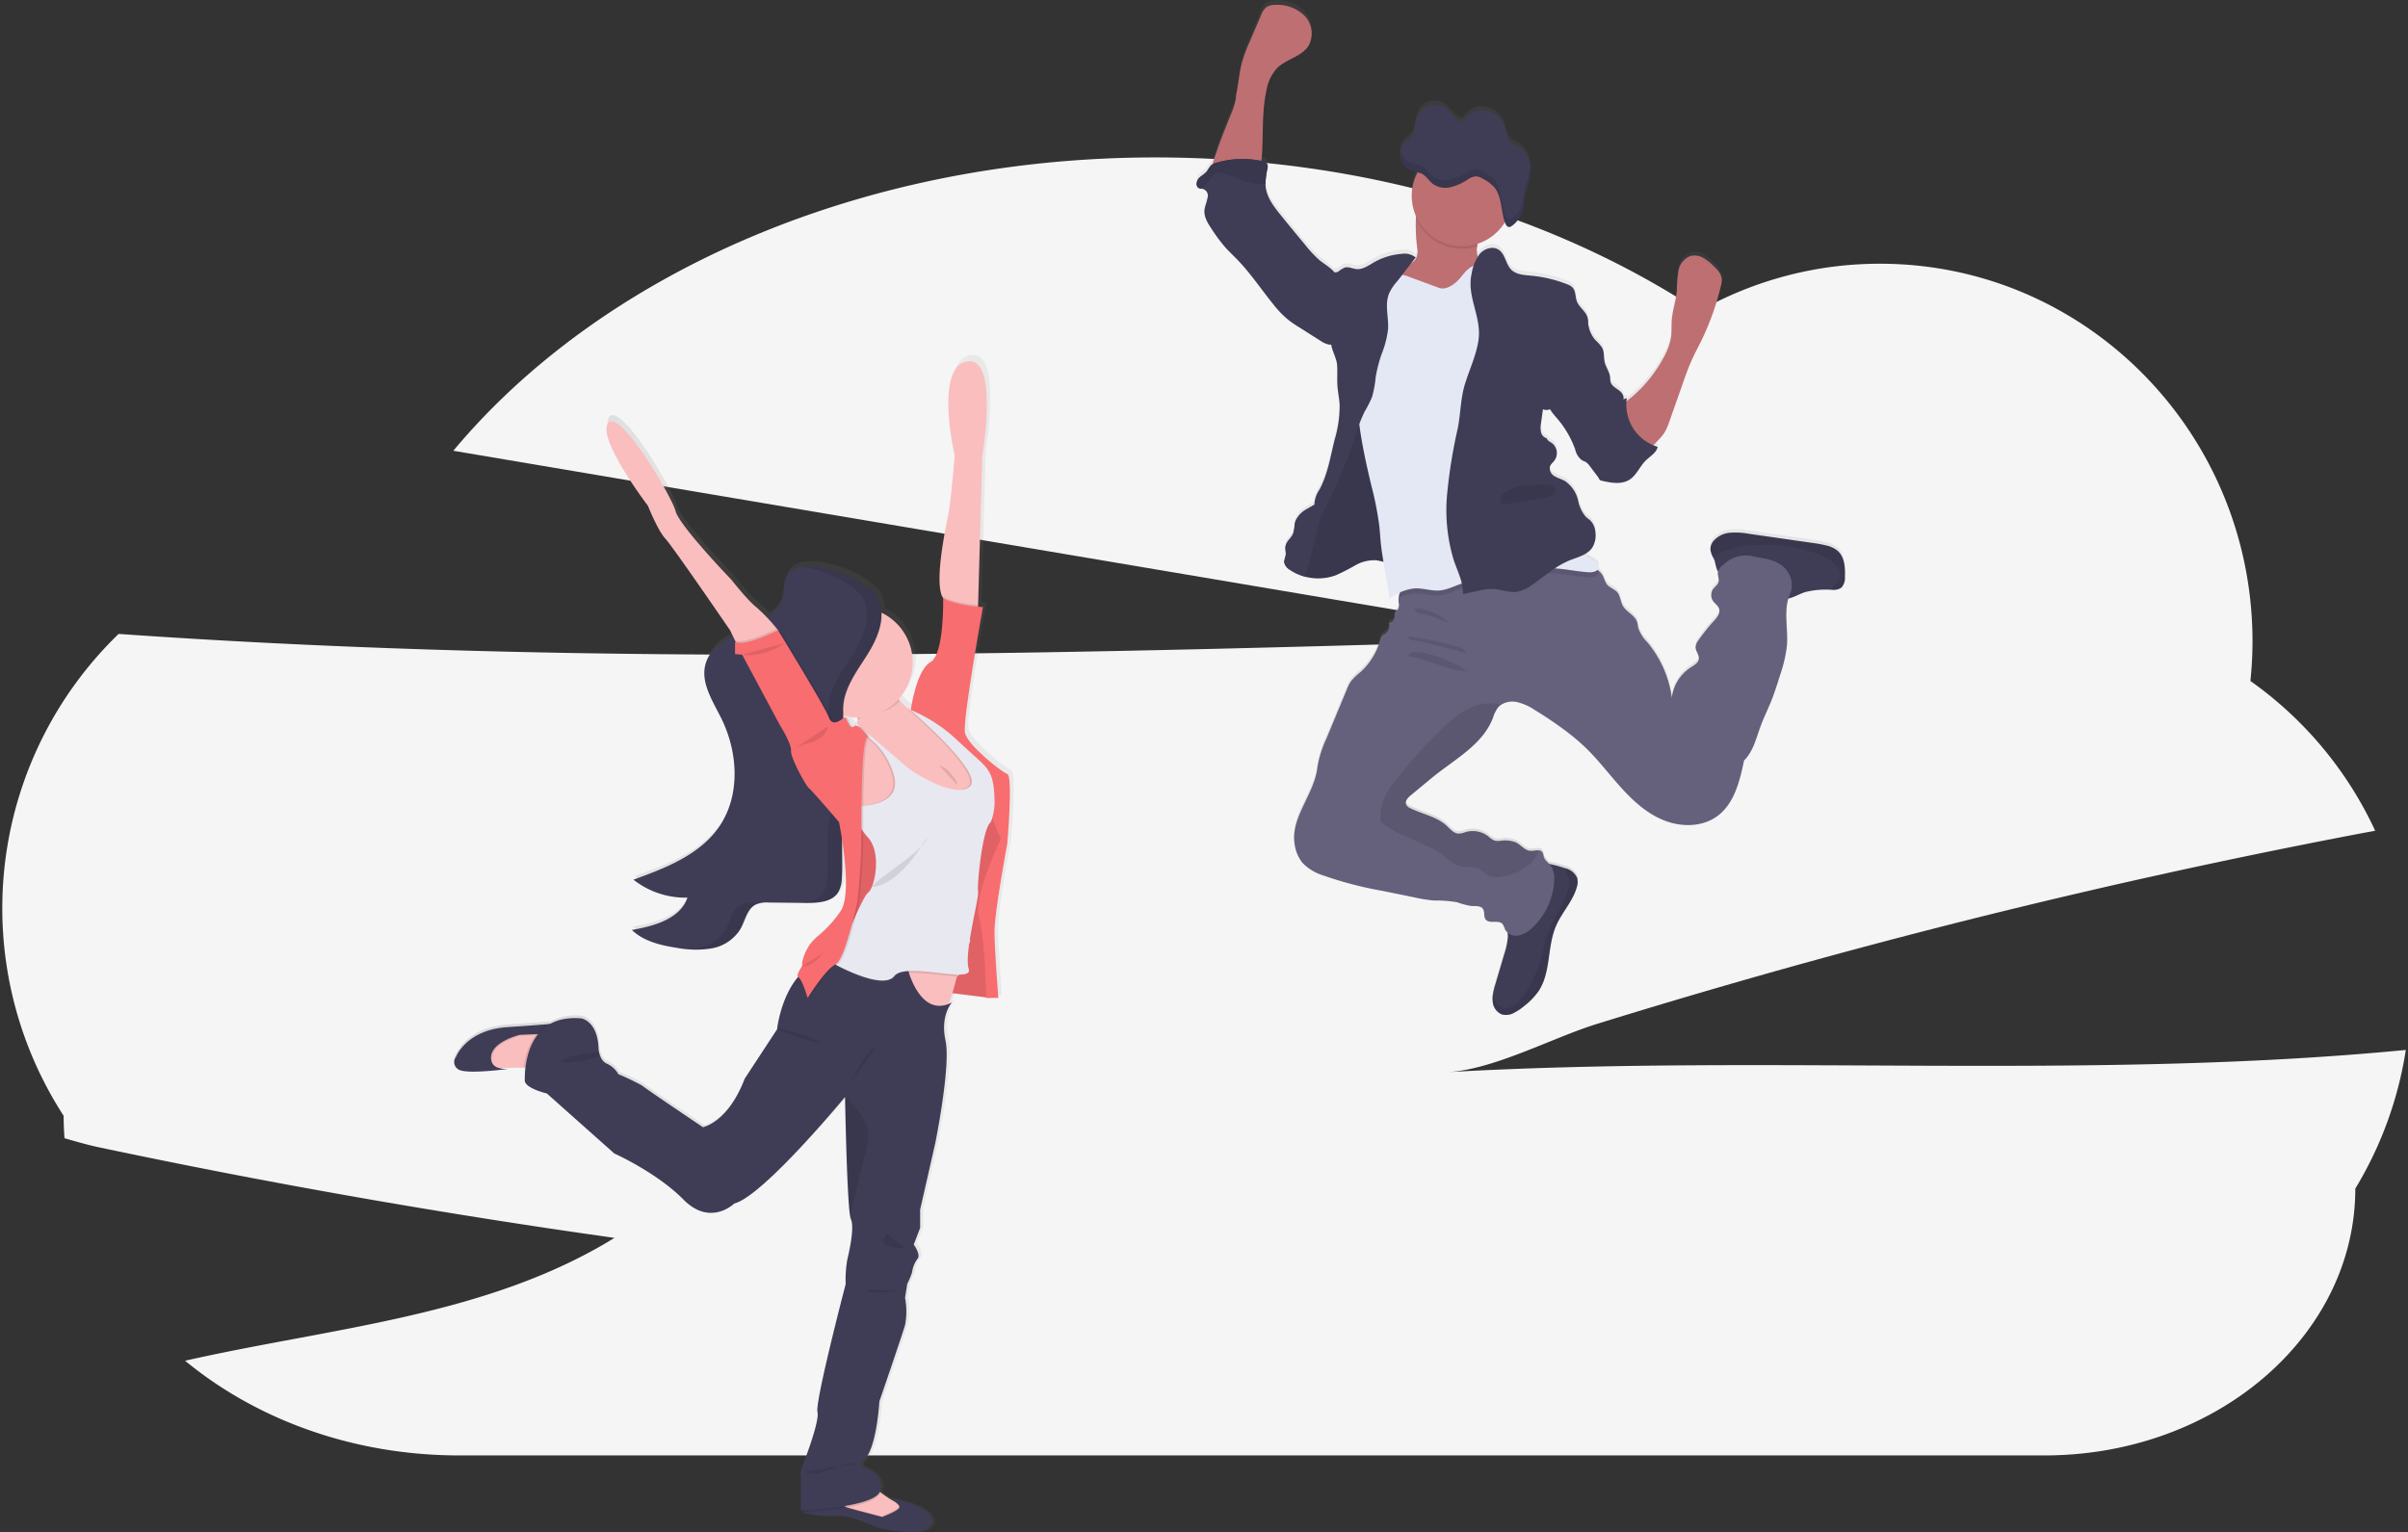 <?xml version="1.0" encoding="UTF-8" standalone="no"?>
<svg
   xmlns:dc="http://purl.org/dc/elements/1.1/"
   xmlns:cc="http://creativecommons.org/ns#"
   xmlns:rdf="http://www.w3.org/1999/02/22-rdf-syntax-ns#"
   xmlns:svg="http://www.w3.org/2000/svg"
   xmlns="http://www.w3.org/2000/svg"
   xmlns:xlink="http://www.w3.org/1999/xlink"
   xmlns:sodipodi="http://sodipodi.sourceforge.net/DTD/sodipodi-0.dtd"
   xmlns:inkscape="http://www.inkscape.org/namespaces/inkscape"
   inkscape:version="1.0 (4035a4f, 2020-05-01)"
   sodipodi:docname="supporter-success.svg"
   id="svg928"
   version="1.1"
   viewBox="0 0 535.003 340.502"
   height="340.502"
   width="535.003">
  <rect x="0" y="0" width="535.003" height="340.502" fill="#333333" stroke="none"/>
  <sodipodi:namedview
     inkscape:current-layer="BG"
     inkscape:window-maximized="1"
     inkscape:window-y="23"
     inkscape:window-x="0"
     inkscape:cy="138.20822"
     inkscape:cx="341.9835"
     inkscape:zoom="2.1682122"
     showgrid="false"
     id="namedview930"
     inkscape:window-height="1322"
     inkscape:window-width="2560"
     inkscape:pageshadow="2"
     inkscape:pageopacity="0"
     guidetolerance="10"
     gridtolerance="10"
     objecttolerance="10"
     borderopacity="1"
     bordercolor="#666666"
     pagecolor="#ffffff" />
  <defs
     id="defs841">
    <linearGradient
       gradientUnits="objectBoundingBox"
       x2="0.5"
       y1="1"
       x1="0.5"
       id="linear-gradient">
      <stop
         id="stop833"
         stop-opacity="0.251"
         stop-color="gray"
         offset="0" />
      <stop
         id="stop835"
         stop-opacity="0.122"
         stop-color="gray"
         offset="0.54" />
      <stop
         id="stop837"
         stop-opacity="0.102"
         stop-color="gray"
         offset="1" />
    </linearGradient>
    <linearGradient
       gradientUnits="userSpaceOnUse"
       gradientTransform="scale(0.689,1.451)"
       xlink:href="#linear-gradient"
       y2="298.002"
       x2="439.422"
       y1="298.002"
       x1="259.058"
       id="linear-gradient-2" />
    <linearGradient
       y2="181.012"
       gradientTransform="scale(0.8,1.25)"
       x2="974.668"
       y1="361.081"
       x1="974.668"
       gradientUnits="userSpaceOnUse"
       id="linearGradient934"
       xlink:href="#linear-gradient"
       inkscape:collect="always" />
  </defs>
  <g
     id="BG"
     transform="translate(0,34.094)">
    <path
       style="fill:#f5f5f5;fill-opacity:1;opacity:1"
       id="Pfad_441"
       data-name="Pfad 441"
       d="m 350.177,362.633 c 10.335,-0.589 23.158,-7.6 33.128,-10.7 q 17.7,-5.49 35.542,-10.564 62.108,-17.669 125.553,-30.117 5.921,-1.164 11.86,-2.273 a 83.949,83.949 0 0 0 -27.717,-33.279 85.139,85.139 0 0 0 0.468,-8.782 c 0,-46.363 -37.052,-83.948 -82.774,-83.948 a 81.455,81.455 0 0 0 -40.171,10.546 c -32.361,-21.287 -74.6,-34.171 -120.813,-34.171 -65.668,0 -123.315,26.015 -155.98,65.191 l 153.521,25.936 94.157,15.9 c -107.34,3.2 -215.012,6.388 -322.043,-1.132 A 84.841,84.841 0 0 0 42.691,372.327 v 0 c 0,1.679 0.07,3.344 0.2,4.994 2.726,0.781 5.359,1.539 7.721,2.034 q 56.868,12.015 114.468,20.11 c -28.3,17.448 -62.759,19.917 -95.4,27.306 15.807,13.047 37.272,21.044 60.926,21.044 H 482.8 c 38.137,0 69.049,-26.549 69.049,-59.3 v 0 A 84.264,84.264 0 0 0 563.075,357.7 c -70.569,6.813 -142.016,0.9 -212.898,4.933 z"
       transform="translate(-28.554,-158.451)"
       fill="#37af4e"
       opacity="0.1" />
  </g>
  <g
     id="dude"
     transform="translate(265.857)">
    <path
       id="Pfad_350"
       data-name="Pfad 350"
       d="m 850.131,347.885 a 6.231,6.231 0 0 0 -2.73,-1.2 c -1.046,-0.241 -2.115,-0.392 -3.177,-0.559 l -13.772,-1.986 a 16.221,16.221 0 0 0 -4.218,-0.224 5.353,5.353 0 0 0 -3.67,1.9 2.859,2.859 0 0 0 -0.638,1.79 4.722,4.722 0 0 0 0.627,1.857 6.217,6.217 0 0 1 0.341,0.822 18.821,18.821 0 0 0 0.492,1.874 1.589,1.589 0 0 0 0.235,0.369 0.619,0.619 0 0 1 0,0.1 c -0.151,0.772 0.336,1.577 0.117,2.321 -0.19,0.638 -0.811,1.024 -1.2,1.555 a 2.338,2.338 0 0 0 -0.056,2.579 c 0.419,0.649 1.18,1.091 1.4,1.835 0.285,0.979 -0.487,1.924 -1.175,2.679 a 41.532,41.532 0 0 0 -3.5,4.414 2.736,2.736 0 0 0 -0.559,1.315 c -0.062,0.973 0.873,1.829 0.71,2.8 -0.129,0.761 -0.873,1.225 -1.516,1.678 a 9.433,9.433 0 0 0 -4.475,6.931 24.277,24.277 0 0 0 -5.415,-12.306 8.8,8.8 0 0 1 -2.008,-3.149 c -0.123,-0.487 -0.146,-1.007 -0.313,-1.477 -0.559,-1.482 -2.338,-2.12 -3.116,-3.485 -0.559,-0.962 -0.559,-2.2 -1.253,-3.043 -0.694,-0.843 -1.784,-1.035 -2.383,-1.852 a 11.835,11.835 0 0 1 -0.761,-1.723 3.766,3.766 0 0 0 -1.035,-1.242 3.028,3.028 0 0 0 -0.257,-0.185 0.889,0.889 0 0 0 0.3,-0.66 c 0,-0.655 -0.649,-1.085 -1.214,-1.41 -0.727,-0.414 -1.438,-0.861 -2.131,-1.326 a 4.983,4.983 0 0 0 1.907,-1.561 5.13,5.13 0 0 0 0.727,-3.356 4.234,4.234 0 0 0 -1,-2.568 c -0.352,-0.375 -0.794,-0.643 -1.164,-1 a 8.163,8.163 0 0 1 -1.678,-3.591 7.307,7.307 0 0 0 -2.881,-4.33 c -0.738,-0.431 -1.6,-0.632 -2.321,-1.085 a 2.026,2.026 0 0 1 -1.074,-2.131 c 0.168,-0.559 0.688,-0.945 1.04,-1.421 a 2.831,2.831 0 0 0 -0.71,-3.916 c -0.414,-0.263 -0.923,-0.492 -1.007,-0.973 a 1.779,1.779 0 0 1 -1.3,-1.376 5.3,5.3 0 0 1 0,-1.991 q 0.218,-1.561 0.431,-3.11 a 2.025,2.025 0 0 0 1.555,0 13.687,13.687 0 0 0 1.678,2.193 21.908,21.908 0 0 1 3.916,6.8 4.093,4.093 0 0 0 1.471,2.372 c 0.285,0.162 0.61,0.246 0.889,0.42 a 3.322,3.322 0 0 1 0.873,0.895 c 0.671,0.889 1.342,1.773 2.008,2.663 l 0.033,0.134 a 0.788,0.788 0 0 0 0.09,0.224 0.744,0.744 0 0 0 0.481,0.246 c 2.059,0.475 4.369,0.912 6.153,-0.213 1.611,-1.007 2.316,-3 3.681,-4.33 0.968,-0.945 2.338,-1.678 2.612,-3.009 a 9.907,9.907 0 0 1 -0.962,-0.352 c 0.28,-0.28 0.559,-0.6 0.94,-0.973 a 11.841,11.841 0 0 0 1.488,-1.773 11.424,11.424 0 0 0 1.119,-2.506 q 1.617,-4.609 3.245,-9.224 c 0.515,-1.454 1.029,-2.92 1.678,-4.335 0.671,-1.533 1.466,-3 2.2,-4.509 a 59.85,59.85 0 0 0 4.352,-12.25 4.474,4.474 0 0 0 0.173,-1.784 4.7,4.7 0 0 0 -1.589,-2.417 11.66,11.66 0 0 0 -2.383,-1.975 3.915,3.915 0 0 0 -2.987,-0.481 4.315,4.315 0 0 0 -2.663,3.356 35.21,35.21 0 0 0 -0.347,4.475 c -0.2,2.154 -0.94,4.234 -1.119,6.394 -0.1,1.247 0,2.512 -0.151,3.759 a 13.718,13.718 0 0 1 -1.685,4.632 29.983,29.983 0 0 1 -7.233,8.917 c -0.341,0.285 -0.694,0.559 -1.029,0.867 a 5.336,5.336 0 0 1 0.073,-0.727 4.388,4.388 0 0 0 -0.71,0.252 2.13,2.13 0 0 0 -0.084,-0.839 c -0.448,-1.337 -2.439,-1.678 -2.8,-3.037 a 6.21,6.21 0 0 1 -0.1,-1.018 c -0.118,-1.191 -0.929,-2.2 -1.208,-3.356 -0.257,-1.068 -0.062,-2.238 -0.559,-3.228 a 9.024,9.024 0 0 0 -1.488,-1.678 6.584,6.584 0 0 1 -1.415,-2.668 c -0.073,-0.274 -0.14,-0.559 -0.218,-0.833 a 3.816,3.816 0 0 0 -0.2,-1.84 c -0.509,-1.264 -1.824,-2.075 -2.3,-3.356 -0.369,-1 -0.207,-2.238 -0.906,-3.009 a 3.273,3.273 0 0 0 -1.326,-0.8 29.5,29.5 0 0 0 -7.982,-1.885 c -1.533,-0.14 -3.222,-0.218 -4.318,-1.3 -1.281,-1.253 -1.343,-3.507 -2.842,-4.475 -1.32,-0.856 -3.188,-0.224 -4.212,0.979 a 5.33,5.33 0 0 0 -0.425,0.559 5.985,5.985 0 0 1 -0.117,-2.293 c 0,-0.19 0.039,-0.386 0.056,-0.559 a 11.188,11.188 0 0 0 6.064,-4.788 v 0.034 l 0.067,0.173 c 0.162,0.408 0.419,0.8 0.8,0.845 v 0 a 1.119,1.119 0 0 0 0.694,-0.252 5.738,5.738 0 0 0 0.929,-0.805 q 0.213,-0.235 0.4,-0.487 a 6.333,6.333 0 0 0 0.66,-1.119 6.65,6.65 0 0 0 0.559,-1.874 c 0.1,-0.649 0.112,-1.315 0.224,-1.963 a 12.109,12.109 0 0 1 0.408,-1.482 c 0.056,-0.162 0.112,-0.324 0.162,-0.487 0.05,-0.163 0.123,-0.38 0.179,-0.559 a 12.959,12.959 0 0 0 0.559,-3.546 v -0.6 a 5.9,5.9 0 0 0 -1.88,-4.167 c -0.962,-0.789 -2.237,-1.119 -2.942,-2.187 a 10.413,10.413 0 0 1 -0.828,-2.478 5.594,5.594 0 0 0 -4.4,-3.955 4.895,4.895 0 0 0 -3.479,0.957 v 0 l -0.078,0.061 v 0 a 5.6,5.6 0 0 0 -1.387,1.544 4.615,4.615 0 0 1 -1.969,-1.119 c -0.559,-0.52 -0.99,-1.175 -1.555,-1.678 a 4,4 0 0 0 -3.983,-0.839 4.76,4.76 0 0 0 -2.847,3.261 c -0.308,1.152 -0.252,2.478 -0.9,3.44 -0.5,0.75 -1.315,1.119 -1.885,1.8 a 3.39,3.39 0 0 0 -0.7,1.494 v 0 a 4.05,4.05 0 0 0 -0.1,0.934 v 0 a 1.7,1.7 0 0 0 0.034,0.414 v 0.067 a 2.95,2.95 0 0 0 0.1,0.453 v 0 a 3.914,3.914 0 0 0 0.833,1.533 3.681,3.681 0 0 0 1.348,0.973 5.458,5.458 0 0 0 0.649,0.207 l 0.666,0.151 0.235,0.056 a 11.154,11.154 0 0 0 -0.313,9.851 4.5,4.5 0 0 1 -0.056,0.47 38.683,38.683 0 0 0 0.291,6.6 3.539,3.539 0 0 1 -0.408,2.512 4.764,4.764 0 0 1 -0.811,0.722 c 0.3,-0.392 0.61,-0.778 0.923,-1.164 a 3.989,3.989 0 0 0 -3.155,-0.817 14.617,14.617 0 0 0 -6.153,1.88 c -1.253,0.722 -2.54,1.678 -3.972,1.51 -0.845,-0.1 -1.678,-0.559 -2.5,-0.336 a 5.069,5.069 0 0 0 -1.281,0.761 1.734,1.734 0 0 1 -1.052,0.324 22.706,22.706 0 0 0 -3.289,-2.691 25.915,25.915 0 0 1 -3.272,-3.507 c -1.812,-2.187 -3.619,-4.38 -5.4,-6.589 -1.5,-1.857 -3.037,-3.865 -3.3,-6.243 a 6.113,6.113 0 0 1 -0.039,-0.71 18.077,18.077 0 0 1 0.425,-3.356 1.679,1.679 0 0 0 0,-0.811 c -0.168,-0.559 -0.811,-0.766 -1.365,-0.889 v 0 c 0.073,-0.431 0.123,-0.873 0.151,-1.292 0.313,-4.811 -0.028,-9.7 0.99,-14.41 a 9.8,9.8 0 0 1 2.321,-4.962 c 2.042,-2.064 5.46,-2.562 7.026,-5.006 a 5.71,5.71 0 0 0 -0.856,-6.713 8.472,8.472 0 0 0 -6.59,-2.439 3.4,3.4 0 0 0 -1.919,0.515 4.077,4.077 0 0 0 -1.164,1.768 l -2.4,5.834 a 35.29,35.29 0 0 0 -1.756,4.688 c -0.671,2.45 -0.822,5.034 -1.354,7.507 0,1.9 -1.225,4.274 -1.9,6.025 -0.75,1.969 -1.561,3.916 -2.238,5.924 -0.168,0.5 -0.755,2 -1.119,3.356 a 2.048,2.048 0 0 0 -0.38,0.285 10.127,10.127 0 0 0 -0.794,1.18 c -0.509,0.671 -1.337,1.029 -1.9,1.678 -0.563,0.649 -0.677,1.84 0.1,2.165 a 2.281,2.281 0 0 0 0.487,0.106 1.588,1.588 0 0 1 1.348,2.215 c -0.123,0.873 -0.559,1.678 -0.632,2.551 -0.151,1.544 0.755,2.982 1.628,4.279 a 36.882,36.882 0 0 0 2.987,4.022 c 0.789,0.884 1.678,1.678 2.472,2.528 3.026,3.11 5.432,6.746 8.15,10.125 a 22.451,22.451 0 0 0 3.317,3.479 24.98,24.98 0 0 0 2.512,1.728 l 4.676,2.965 a 5.124,5.124 0 0 0 1.768,0.833 2.351,2.351 0 0 0 0.627,0 c 0.028,0.14 0.05,0.274 0.084,0.414 0.364,1.466 1.164,2.8 1.253,4.29 0.089,1.49 -0.045,3.021 0.062,4.531 0.1,1.393 0.408,2.8 0.487,4.167 a 26.782,26.782 0 0 1 -1.119,7.831 c -0.945,3.781 -1.516,7.641 -3.356,11.07 a 6.509,6.509 0 0 0 -1.119,2.987 1.548,1.548 0 0 0 0.034,0.392 v 0 l -0.839,0.475 c -0.246,0.14 -0.492,0.28 -0.716,0.425 a 5.987,5.987 0 0 0 -2.635,2.657 c -0.352,0.968 -0.19,2.075 -0.615,3.015 a 1.336,1.336 0 0 1 -0.067,0.123 c -0.448,0.873 -1.337,1.522 -1.538,2.478 v 0 c -0.151,0.733 0.14,1.51 0,2.238 v 0.028 a 8.111,8.111 0 0 0 -0.3,1.119 1.334,1.334 0 0 0 0.034,0.369 2.131,2.131 0 0 0 0.671,1.091 4.473,4.473 0 0 0 0.655,0.52 q 0.358,0.235 0.738,0.436 l 0.145,0.078 c 0.213,0.112 0.425,0.218 0.643,0.319 l 0.145,0.062 c 0.252,0.112 0.509,0.213 0.766,0.3 l 0.179,0.056 c 0.2,0.067 0.408,0.129 0.615,0.179 l 0.14,0.045 0.129,0.028 0.559,0.117 0.207,0.039 q 0.369,0.062 0.755,0.1 h 0.224 c 0.19,0 0.375,0.028 0.559,0.034 h 1.024 a 6.271,6.271 0 0 0 0.789,-0.073 h 0.084 c 0.235,-0.034 0.47,-0.073 0.7,-0.123 l 0.179,-0.039 c 0.218,-0.05 0.436,-0.1 0.654,-0.168 l 0.117,-0.034 c 0.263,-0.078 0.526,-0.162 0.783,-0.263 a 20.56,20.56 0 0 0 2.584,-1.281 c 0.559,-0.308 1.119,-0.621 1.678,-0.906 a 13.027,13.027 0 0 1 1.275,-0.559 7.2,7.2 0 0 1 3.356,-0.559 13.141,13.141 0 0 1 1.678,0.341 v 0.185 q 0.683,4.028 1.348,8.055 a 16.4,16.4 0 0 1 2.316,-1.393 5.149,5.149 0 0 0 -0.3,1.259 4.99,4.99 0 0 0 0,1 2.173,2.173 0 0 1 -0.157,1.538 c -0.2,0.257 -0.559,0.4 -0.666,0.694 a 2.368,2.368 0 0 0 -0.056,0.912 1.454,1.454 0 0 1 -1.331,1.354 2.126,2.126 0 0 1 -0.845,2.495 2.956,2.956 0 0 0 -0.649,0.425 1.936,1.936 0 0 0 -0.375,0.845 14.948,14.948 0 0 1 -4.38,7.2 14.085,14.085 0 0 0 -2.165,2.114 9.617,9.617 0 0 0 -0.979,1.93 q -2.238,5.471 -4.542,10.947 a 24.291,24.291 0 0 0 -1.947,6.315 c -0.671,6.03 -6.041,11.143 -5.034,17.128 a 8.391,8.391 0 0 0 1.745,4.089 10.294,10.294 0 0 0 4.475,2.747 81.471,81.471 0 0 0 13.392,3.518 l 7.115,1.46 a 31.1,31.1 0 0 0 4.24,0.671 27.751,27.751 0 0 1 5.152,0.392 15.992,15.992 0 0 0 3.093,0.822 c 0.917,0.05 2.047,-0.145 2.59,0.6 0.543,0.745 0.123,1.74 0.638,2.405 0.828,1.057 2.847,0 3.748,1 a 4.64,4.64 0 0 1 0.559,1.236 2.238,2.238 0 0 0 0.559,0.7 4.725,4.725 0 0 1 0.067,0.957 16.489,16.489 0 0 1 -0.806,3.815 q -1.007,3.407 -2.008,6.819 a 15.093,15.093 0 0 0 -0.559,2.461 5.909,5.909 0 0 0 0,1.219 3.349,3.349 0 0 0 2.008,2.914 3.68,3.68 0 0 0 2.719,-0.336 12.015,12.015 0 0 0 2.238,-1.51 15.28,15.28 0 0 0 3.228,-3.323 c 2.8,-4.184 1.891,-9.845 3.854,-14.471 1.3,-3.088 3.843,-5.594 4.688,-8.849 a 3.539,3.539 0 0 0 0.067,-1.913 3.964,3.964 0 0 0 -2.657,-2.159 h -0.05 a 22.935,22.935 0 0 0 -2.8,-0.8 c -0.235,-0.05 -0.475,-0.089 -0.716,-0.129 a 4.391,4.391 0 0 1 -1.236,-1.611 3.752,3.752 0 0 0 -0.263,-0.968 1.007,1.007 0 0 0 -0.805,-0.447 c -0.559,-0.056 -1.309,0.145 -1.919,0.1 -1.247,-0.089 -2.075,-1.315 -3.194,-1.88 a 6.523,6.523 0 0 0 -3.524,-0.341 3.261,3.261 0 0 1 -1.275,-0.078 4.794,4.794 0 0 1 -1.343,-0.923 5.627,5.627 0 0 0 -4.928,-0.99 5.371,5.371 0 0 1 -1.678,0.38 c -1.091,-0.062 -1.863,-1.035 -2.668,-1.773 -2.2,-2.019 -5.342,-2.551 -8.016,-3.876 a 1.829,1.829 0 0 1 -0.962,-0.828 c -0.308,-0.761 0.386,-1.521 1.013,-2.042 l 4.6,-3.821 c 5.034,-4.184 11.327,-7.333 13.666,-13.47 a 7.789,7.789 0 0 1 1.119,-2.3 3.123,3.123 0 0 1 0.621,-0.559 4.7,4.7 0 0 1 3.44,-0.671 11.619,11.619 0 0 1 4.05,1.768 q 3,1.818 5.846,3.916 a 51.723,51.723 0 0 1 5.342,4.386 c 2.937,2.8 5.381,6.114 8.117,9.129 2.736,3.015 5.862,5.829 9.661,7.272 3.799,1.443 8.391,1.382 11.652,-1.04 3.765,-2.8 4.973,-7.8 5.924,-12.385 2.1,-2.025 2.73,-5.107 3.753,-7.831 0.643,-1.729 1.466,-3.356 2.159,-5.079 0.828,-2.025 1.477,-4.117 2.126,-6.2 a 29.832,29.832 0 0 0 1.488,-6.472 c 0.269,-3.485 -0.666,-7.194 0.313,-10.466 a 38.6,38.6 0 0 0 3.737,-1.438 18.515,18.515 0 0 1 5.918,-0.509 h 0.129 a 3.054,3.054 0 0 0 1.969,-0.464 3.135,3.135 0 0 0 0.811,-2.383 c 0.104,-2.152 -0.03,-4.557 -1.635,-5.944 z m -81.049,-95.419 a 4.155,4.155 0 0 1 -1.415,0.1 z"
       transform="translate(-707.748,-226.257)"
       fill="url(#linear-gradient)"
       style="fill:url(#linearGradient934)" />
    <path
       id="Pfad_351"
       data-name="Pfad 351"
       d="m 805.006,323.556 a 6.152,6.152 0 0 1 -2.327,1.236 l -3.966,1.421 c -2.154,0.772 -4.4,1.549 -6.673,1.27 -1.27,-0.157 -6.713,-0.957 -7.535,-1.947 -1.253,-1.533 3.138,-3.787 4.637,-5.079 a 6.34,6.34 0 0 0 0.94,-0.828 3.373,3.373 0 0 0 0.408,-2.5 38.59,38.59 0 0 1 -0.291,-6.584 13.291,13.291 0 0 1 0.224,-1.561 c 0.559,-2.573 2.953,-1.633 4.844,-0.951 a 37.879,37.879 0 0 1 6.573,2.847 4.715,4.715 0 0 1 1.622,1.376 c 0.828,1.253 0.5,2.9 0.364,4.475 a 4.192,4.192 0 0 0 0.654,3.289 8.471,8.471 0 0 1 1.057,1.119 2.1,2.1 0 0 1 -0.531,2.417 z"
       transform="translate(-741.469,-261.961)"
       fill="#be6f72" />
    <path
       id="Pfad_352"
       data-name="Pfad 352"
       d="m 719.04,248.388 c 0.559,-2.478 0.682,-5.034 1.354,-7.49 a 35.056,35.056 0 0 1 1.756,-4.671 l 2.467,-5.756 a 4.061,4.061 0 0 1 1.163,-1.762 3.446,3.446 0 0 1 1.919,-0.515 8.548,8.548 0 0 1 6.589,2.433 5.648,5.648 0 0 1 0.856,6.673 c -1.566,2.445 -4.984,2.937 -7.026,5 a 9.781,9.781 0 0 0 -2.321,4.951 c -1.018,4.7 -0.677,9.571 -0.99,14.37 -0.1,1.494 -0.392,3.2 -1.678,3.972 a 4.895,4.895 0 0 1 -2.506,0.487 l -3.669,0.062 c -0.615,0 -2.847,0.386 -3.256,-0.078 -0.716,-0.811 0.917,-4.85 1.214,-5.75 0.66,-2 1.471,-3.944 2.237,-5.907 0.666,-1.757 1.891,-4.123 1.891,-6.019 z"
       transform="translate(-710.288,-227.107)"
       fill="#be6f72" />
    <path
       id="Pfad_353"
       data-name="Pfad 353"
       d="m 844.059,574.487 c -0.845,3.233 -3.384,5.75 -4.688,8.833 -1.963,4.615 -1.08,10.259 -3.854,14.432 a 15.248,15.248 0 0 1 -3.228,3.328 11.987,11.987 0 0 1 -2.238,1.5 3.681,3.681 0 0 1 -2.719,0.336 3.348,3.348 0 0 1 -2.008,-2.909 5.864,5.864 0 0 1 0,-1.214 15.039,15.039 0 0 1 0.559,-2.456 q 1.007,-3.4 2.008,-6.8 a 16.471,16.471 0 0 0 0.806,-3.8 c 0.073,-1.41 -0.822,-3.244 -0.442,-4.559 0.173,-0.593 0.822,-1.119 1.119,-1.617 a 9.359,9.359 0 0 0 0.962,-2.288 14.222,14.222 0 0 1 1.734,-4.542 10.659,10.659 0 0 1 2.182,-2.042 5.785,5.785 0 0 1 2.081,-1.169 5.1,5.1 0 0 1 2.238,0.106 21.976,21.976 0 0 1 2.8,0.794 h 0.05 a 3.916,3.916 0 0 1 2.657,2.154 3.518,3.518 0 0 1 -0.019,1.913 z"
       transform="translate(-759.539,-377.471)"
       fill="#3f3d56" />
    <path
       id="Pfad_354"
       data-name="Pfad 354"
       d="m 941.707,447.731 a 3.1,3.1 0 0 1 -0.811,2.377 3.053,3.053 0 0 1 -1.969,0.464 h -0.151 a 18.854,18.854 0 0 0 -5.918,0.509 c -1.437,0.475 -2.758,1.348 -4.257,1.522 -2.064,0.235 -4.005,-0.9 -5.834,-1.88 a 58.051,58.051 0 0 0 -5.3,-2.517 c -1.186,-0.487 -3.608,-0.8 -4.179,-2.1 a 19.115,19.115 0 0 1 -0.492,-1.868 6.2,6.2 0 0 0 -0.341,-0.822 4.728,4.728 0 0 1 -0.626,-1.852 2.859,2.859 0 0 1 0.638,-1.79 5.365,5.365 0 0 1 3.664,-1.885 16.224,16.224 0 0 1 4.218,0.224 l 13.772,1.98 c 1.063,0.151 2.131,0.3 3.177,0.559 a 6.231,6.231 0 0 1 2.73,1.2 c 1.628,1.365 1.762,3.765 1.679,5.879 z"
       transform="translate(-797.668,-319.486)"
       fill="#3f3d56" />
    <path
       id="Pfad_355"
       data-name="Pfad 355"
       d="m 856.742,455.107 c -1.678,3.541 -0.47,7.731 -0.772,11.646 a 29.689,29.689 0 0 1 -1.488,6.455 c -0.649,2.081 -1.3,4.167 -2.126,6.187 -0.694,1.678 -1.516,3.356 -2.159,5.068 -1.024,2.73 -1.678,5.8 -3.753,7.831 -0.951,4.576 -2.159,9.577 -5.924,12.351 -3.272,2.417 -7.831,2.5 -11.652,1.04 -3.821,-1.46 -6.925,-4.257 -9.661,-7.272 -2.736,-3.015 -5.18,-6.3 -8.117,-9.107 a 50.9,50.9 0 0 0 -5.353,-4.38 q -2.842,-2.064 -5.846,-3.882 a 11.708,11.708 0 0 0 -4.05,-1.762 4.7,4.7 0 0 0 -3.44,0.671 3.121,3.121 0 0 0 -0.621,0.559 7.7,7.7 0 0 0 -1.119,2.293 c -2.349,6.12 -8.654,9.263 -13.688,13.436 l -4.6,3.809 c -0.626,0.52 -1.32,1.281 -1.012,2.036 a 1.829,1.829 0 0 0 0.962,0.828 c 2.674,1.32 5.812,1.852 8.016,3.865 0.805,0.738 1.577,1.712 2.668,1.768 a 5.358,5.358 0 0 0 1.678,-0.375 5.644,5.644 0 0 1 4.928,0.984 4.791,4.791 0 0 0 1.343,0.923 3.26,3.26 0 0 0 1.275,0.078 6.809,6.809 0 0 1 3.524,0.341 c 1.068,0.531 1.947,1.784 3.194,1.874 0.61,0.045 1.337,-0.157 1.919,-0.1 a 1.007,1.007 0 0 1 0.806,0.448 3.709,3.709 0 0 1 0.263,0.962 c 0.229,0.789 1,1.27 1.5,1.919 a 5.3,5.3 0 0 1 0.806,3.608 15.4,15.4 0 0 1 -4.9,10.3 6.064,6.064 0 0 1 -3.015,1.678 2.8,2.8 0 0 1 -2.987,-1.326 4.6,4.6 0 0 0 -0.559,-1.231 c -0.9,-0.99 -2.92,0.062 -3.748,-1 -0.515,-0.66 -0.145,-1.717 -0.638,-2.4 -0.493,-0.683 -1.678,-0.559 -2.59,-0.6 a 16.406,16.406 0 0 1 -3.093,-0.822 27.785,27.785 0 0 0 -5.152,-0.392 31.1,31.1 0 0 1 -4.24,-0.671 l -7.115,-1.454 a 84.328,84.328 0 0 1 -13.386,-3.491 10.776,10.776 0 0 1 -4.475,-2.741 8.391,8.391 0 0 1 -1.745,-4.083 c -1.013,-5.969 4.358,-11.07 5.034,-17.083 a 23.963,23.963 0 0 1 1.947,-6.3 q 2.277,-5.46 4.542,-10.925 a 9.73,9.73 0 0 1 0.951,-1.935 14.05,14.05 0 0 1 2.165,-2.109 14.9,14.9 0 0 0 4.38,-7.182 1.935,1.935 0 0 1 0.375,-0.845 3.145,3.145 0 0 1 0.649,-0.42 2.126,2.126 0 0 0 0.845,-2.489 1.454,1.454 0 0 0 1.331,-1.354 2.339,2.339 0 0 1 0.056,-0.906 c 0.134,-0.291 0.47,-0.436 0.666,-0.694 a 2.162,2.162 0 0 0 0.157,-1.533 4.981,4.981 0 0 1 0,-1 5.141,5.141 0 0 1 1.5,-3.127 c 1.337,-1.315 3.239,-0.973 5.085,-1.287 a 29.125,29.125 0 0 0 5.37,-1.717 52.755,52.755 0 0 1 15.165,-3.507 33.111,33.111 0 0 1 15.314,2.437 8.711,8.711 0 0 1 1.975,1.119 3.741,3.741 0 0 1 1.035,1.236 11.531,11.531 0 0 0 0.761,1.717 c 0.6,0.817 1.729,1.08 2.383,1.852 0.654,0.772 0.71,2.075 1.253,3.032 0.778,1.365 2.579,2 3.116,3.479 0.168,0.47 0.19,0.984 0.313,1.471 a 8.416,8.416 0 0 0 2.008,3.144 24.17,24.17 0 0 1 5.415,12.306 9.36,9.36 0 0 1 4.475,-6.914 c 0.643,-0.42 1.387,-0.884 1.516,-1.645 0.162,-0.962 -0.772,-1.818 -0.71,-2.8 a 2.741,2.741 0 0 1 0.559,-1.309 41.392,41.392 0 0 1 3.5,-4.4 c 0.688,-0.755 1.46,-1.678 1.175,-2.674 -0.218,-0.744 -0.979,-1.18 -1.4,-1.829 a 2.327,2.327 0 0 1 0.056,-2.573 c 0.392,-0.531 1.013,-0.917 1.2,-1.549 0.218,-0.744 -0.268,-1.549 -0.117,-2.316 a 2.864,2.864 0 0 1 1.152,-1.494 7.047,7.047 0 0 1 7.188,-1.779 c 2.618,0.364 5.555,0.923 7.031,3.116 a 5.306,5.306 0 0 1 0.726,4.917 z"
       transform="translate(-724.809,-323.282)"
       fill="#65617d" />
    <path
       id="Pfad_356"
       data-name="Pfad 356"
       d="m 941.693,447.731 a 3.1,3.1 0 0 1 -0.811,2.377 3.054,3.054 0 0 1 -1.969,0.464 h -0.151 c 0.229,-1.164 1.645,-1.829 1.891,-3.009 a 2.663,2.663 0 0 0 -0.615,-2.031 10.084,10.084 0 0 0 -5.038,-3.165 33.351,33.351 0 0 0 -16.815,-1.259 16.934,16.934 0 0 0 -4.419,1.359 14.392,14.392 0 0 0 -1.343,0.951 4.726,4.726 0 0 1 -0.626,-1.852 2.859,2.859 0 0 1 0.638,-1.79 5.365,5.365 0 0 1 3.664,-1.885 16.222,16.222 0 0 1 4.218,0.224 l 13.772,1.98 a 32.256,32.256 0 0 1 3.177,0.559 6.231,6.231 0 0 1 2.73,1.2 c 1.647,1.363 1.781,3.763 1.697,5.877 z"
       transform="translate(-797.655,-319.486)"
       opacity="0.1" />
    <path
       id="Pfad_357"
       data-name="Pfad 357"
       d="m 844.059,575.27 c -0.845,3.233 -3.384,5.75 -4.688,8.833 -1.963,4.615 -1.08,10.259 -3.854,14.432 a 15.248,15.248 0 0 1 -3.228,3.328 11.984,11.984 0 0 1 -2.238,1.5 3.681,3.681 0 0 1 -2.719,0.336 3.348,3.348 0 0 1 -2.008,-2.909 5.863,5.863 0 0 1 0,-1.214 l 0.034,0.09 c 0.487,1.175 1.281,2.405 2.534,2.612 a 3.43,3.43 0 0 0 2.584,-0.912 c 1.846,-1.482 2.92,-3.692 3.944,-5.823 a 24.223,24.223 0 0 0 1.891,-4.827 c 0.224,-0.951 0.33,-1.924 0.559,-2.875 1.063,-4.62 4.682,-8.391 5.482,-13.073 a 3.2,3.2 0 0 0 0.045,-0.979 4.946,4.946 0 0 0 -0.481,-1.219 6.041,6.041 0 0 1 -0.425,-1.354 3.916,3.916 0 0 1 2.657,2.154 3.519,3.519 0 0 1 -0.09,1.9 z"
       transform="translate(-759.539,-378.255)"
       opacity="0.1" />
    <path
       id="Pfad_358"
       data-name="Pfad 358"
       d="m 815.97,538.366 a 8.106,8.106 0 0 1 -2.523,3.446 12.306,12.306 0 0 1 -5.432,2.349 5.4,5.4 0 0 1 -2.8,-0.034 c -1.242,-0.431 -2.137,-1.594 -3.407,-1.93 a 23.3,23.3 0 0 0 -2.8,-0.162 c -1.65,-0.229 -2.931,-1.488 -4.263,-2.495 -4.078,-3.065 -9.431,-4.055 -13.509,-7.121 a 1.254,1.254 0 0 1 -0.436,-0.453 1.347,1.347 0 0 1 -0.084,-0.632 12.865,12.865 0 0 1 1.225,-5.376 18.755,18.755 0 0 1 2.3,-3.284 99.619,99.619 0 0 1 11.7,-12.759 17.723,17.723 0 0 1 6.153,-3.776 c 1.287,-0.4 3.826,-0.772 5.392,-0.1 a 3.12,3.12 0 0 0 -0.621,0.559 7.7,7.7 0 0 0 -1.119,2.293 c -2.355,6.125 -8.659,9.269 -13.694,13.442 l -4.6,3.809 c -0.626,0.52 -1.32,1.281 -1.012,2.036 a 1.829,1.829 0 0 0 0.962,0.828 c 2.674,1.32 5.812,1.852 8.016,3.865 0.805,0.738 1.577,1.712 2.668,1.768 a 5.36,5.36 0 0 0 1.678,-0.375 5.644,5.644 0 0 1 4.928,0.984 4.793,4.793 0 0 0 1.343,0.923 3.26,3.26 0 0 0 1.275,0.078 6.808,6.808 0 0 1 3.524,0.341 c 1.068,0.531 1.947,1.784 3.194,1.874 0.633,0.047 1.361,-0.164 1.942,-0.098 z"
       transform="translate(-739.897,-349.372)"
       opacity="0.1" />
    <path
       id="Pfad_359"
       data-name="Pfad 359"
       d="m 747.7,412.286 a 5.939,5.939 0 0 0 -2.629,2.64 c -0.358,0.968 -0.19,2.075 -0.621,3.015 -0.431,0.94 -1.4,1.594 -1.611,2.6 -0.151,0.733 0.145,1.5 0,2.237 a 9.64,9.64 0 0 0 -0.308,1.164 c -0.056,0.833 0.66,1.51 1.359,1.975 a 11.355,11.355 0 0 0 10.164,1.119 45.912,45.912 0 0 0 4.274,-2.187 8.452,8.452 0 0 1 4.6,-1.119 c 0.923,0.1 1.807,0.436 2.73,0.559 a 2.864,2.864 0 0 0 2.556,-0.761 3.19,3.19 0 0 0 0.559,-1.326 19.812,19.812 0 0 0 -0.313,-9.414 c -0.738,-3.088 -1.857,-6.058 -2.646,-9.129 a 41.887,41.887 0 0 0 -1.924,-6.763 8.873,8.873 0 0 0 -4.7,-4.978 0.878,0.878 0 0 0 -0.559,-0.073 0.951,0.951 0 0 0 -0.364,0.269 17.2,17.2 0 0 0 -3.837,6.455 c -0.878,2.679 -1.119,5.521 -1.924,8.212 a 8.408,8.408 0 0 1 -1.678,3.474 19.17,19.17 0 0 1 -3.128,2.031 z"
       transform="translate(-723.069,-299.212)"
       fill="#3f3d56" />
    <path
       id="Pfad_360"
       data-name="Pfad 360"
       d="m 768.8,422.156 a 3.261,3.261 0 0 1 -0.587,1.326 2.836,2.836 0 0 1 -2.556,0.755 c -0.917,-0.112 -1.8,-0.453 -2.724,-0.559 a 8.436,8.436 0 0 0 -4.6,1.119 c -1.432,0.716 -2.8,1.605 -4.279,2.182 a 11.294,11.294 0 0 1 -6.785,0.386 10.947,10.947 0 0 1 -3.356,-1.477 2.406,2.406 0 0 1 -1.359,-1.975 9.551,9.551 0 0 1 0.308,-1.158 c 0.145,-0.733 -0.146,-1.5 0,-2.238 0.213,-1.007 1.186,-1.678 1.611,-2.607 0.425,-0.929 0.263,-2.042 0.615,-3.009 a 5.964,5.964 0 0 1 2.635,-2.646 20.1,20.1 0 0 0 3.177,-2.047 3.156,3.156 0 0 0 0.3,-0.414 10.069,10.069 0 0 0 1.331,-3.082 c 0.822,-2.7 1.046,-5.532 1.919,-8.217 a 17.235,17.235 0 0 1 3.843,-6.45 0.845,0.845 0 0 1 0.358,-0.268 0.9,0.9 0 0 1 0.559,0.067 8.938,8.938 0 0 1 4.7,4.984 44.052,44.052 0 0 1 1.924,6.757 c 0.783,3.071 1.907,6.052 2.646,9.135 a 19.9,19.9 0 0 1 0.32,9.436 z"
       transform="translate(-723.078,-299.18)"
       opacity="0.1" />
    <path
       id="Pfad_361"
       data-name="Pfad 361"
       d="m 808.486,316.728 a 11.188,11.188 0 0 1 -13.626,-6.153 13.265,13.265 0 0 1 0.224,-1.561 c 0.559,-2.573 2.953,-1.633 4.844,-0.951 a 37.879,37.879 0 0 1 6.573,2.847 4.716,4.716 0 0 1 1.622,1.376 c 0.828,1.236 0.498,2.881 0.363,4.442 z"
       transform="translate(-746.129,-261.974)"
       opacity="0.1" />
    <circle
       id="Ellipse_42"
       data-name="Ellipse 42"
       cx="11.188"
       cy="11.188"
       r="11.188"
       transform="translate(47.791,32.345)"
       fill="#be6f72" />
    <path
       id="Pfad_362"
       data-name="Pfad 362"
       d="m 832.443,450.431 c 0,0.929 -1.259,1.225 -2.193,1.175 -3.356,-0.2 -6.64,-1.119 -9.963,-0.839 -4.2,0.38 -8.061,2.7 -12.273,2.914 a 37.2,37.2 0 0 0 -4.872,0.14 c -2.07,0.386 -3.916,1.645 -6.025,1.824 -1.829,0.157 -3.636,-0.531 -5.465,-0.459 a 8.782,8.782 0 0 0 -3.653,1.04 5.14,5.14 0 0 1 1.5,-3.127 c 1.337,-1.315 3.239,-0.973 5.085,-1.287 a 29.127,29.127 0 0 0 5.37,-1.717 52.756,52.756 0 0 1 15.165,-3.507 33.11,33.11 0 0 1 15.31,2.422 8.713,8.713 0 0 1 1.975,1.119 0.876,0.876 0 0 1 0.039,0.3 z"
       transform="translate(-743.106,-323.293)"
       opacity="0.1" />
    <path
       id="Pfad_363"
       data-name="Pfad 363"
       d="m 789.6,336.38 -4.53,-1.68 -1.913,-0.7 a 9.251,9.251 0 0 0 -2.439,-0.649 6.209,6.209 0 0 0 -5.426,3.155 17.046,17.046 0 0 0 -1.986,6.248 q -0.772,4.441 -1.309,8.917 a 58.241,58.241 0 0 0 -0.587,8.133 c 0.129,6.925 1.594,13.755 3.205,20.5 a 72.1,72.1 0 0 1 1.784,9.09 c 0.134,1.264 0.2,2.534 0.33,3.8 0.145,1.426 0.38,2.836 0.615,4.251 l 1.348,8.038 a 10.626,10.626 0 0 1 5.65,-2.3 c 1.829,-0.067 3.642,0.615 5.465,0.459 2.1,-0.173 3.955,-1.432 6.025,-1.818 a 36.309,36.309 0 0 1 4.878,-0.14 c 4.207,-0.213 8.072,-2.54 12.267,-2.914 3.328,-0.3 6.634,0.638 9.968,0.833 0.929,0.056 2.187,-0.241 2.187,-1.175 0,-0.649 -0.649,-1.08 -1.214,-1.4 a 59.854,59.854 0 0 1 -7.58,-5.409 25.589,25.589 0 0 1 -5.957,-5.9 c -3.653,-5.678 -2.4,-13.358 -5.515,-19.349 -2.534,-4.867 0,-11.244 0,-16.731 a 25.452,25.452 0 0 0 -2.143,-12.525 l -2.176,-5.51 a 0.9,0.9 0 0 0 -0.257,-0.42 0.856,0.856 0 0 0 -0.5,-0.151 5.247,5.247 0 0 0 -3.614,1.158 c -1.024,0.833 -1.678,2.031 -2.685,2.9 -1.099,0.954 -2.52,1.793 -3.891,1.289 z"
       transform="translate(-735.796,-272.419)"
       fill="#e3e8f4" />
    <path
       id="Pfad_364"
       data-name="Pfad 364"
       d="m 812.594,330.436 a 9.926,9.926 0 0 1 1.768,-4.324 c 1.024,-1.2 2.892,-1.829 4.212,-0.973 1.5,0.973 1.561,3.222 2.842,4.475 1.119,1.074 2.8,1.158 4.318,1.3 a 29.282,29.282 0 0 1 7.982,1.88 3.261,3.261 0 0 1 1.326,0.794 c 0.7,0.794 0.559,2.014 0.906,3 0.475,1.275 1.79,2.086 2.3,3.356 0.559,1.41 0,2.987 -0.47,4.436 -0.845,2.6 -1.376,5.3 -2.2,7.915 a 17.621,17.621 0 0 1 -3.916,7.154 c -0.85,0.873 -2.114,1.678 -3.233,1.158 l -0.431,3.1 a 5.274,5.274 0 0 0 0,1.986 1.779,1.779 0 0 0 1.3,1.376 c 0.084,0.481 0.593,0.71 1.007,0.973 a 2.8,2.8 0 0 1 0.71,3.916 c -0.352,0.475 -0.873,0.85 -1.04,1.415 a 2.011,2.011 0 0 0 1.074,2.126 c 0.727,0.448 1.583,0.654 2.321,1.085 a 7.219,7.219 0 0 1 2.881,4.313 7.994,7.994 0 0 0 1.678,3.586 c 0.369,0.352 0.811,0.621 1.164,0.99 a 4.246,4.246 0 0 1 1,2.568 5.1,5.1 0 0 1 -0.727,3.356 c -1.119,1.6 -3.205,2.075 -5.034,2.8 -2.97,1.219 -5.415,3.4 -8.033,5.258 a 8.57,8.57 0 0 1 -3.664,1.723 c -1.812,0.241 -3.6,-0.559 -5.42,-0.632 a 13.459,13.459 0 0 0 -3.233,0.425 l -3.356,0.727 c 0.179,-2.6 -1.253,-5.208 -2.053,-7.686 a 38.192,38.192 0 0 1 -1.432,-14.544 113.91,113.91 0 0 1 2.338,-14.51 c 0.688,-3.356 0.621,-6.864 1.678,-10.125 0.99,-3.138 2.405,-6.153 2.926,-9.42 0.849,-5.283 -2.683,-9.763 -1.489,-14.977 z"
       transform="translate(-751.478,-269.652)"
       fill="#3f3d56" />
    <path
       id="Pfad_365"
       data-name="Pfad 365"
       d="m 855.788,352.784 a 6.152,6.152 0 0 1 0.643,1.818 6.561,6.561 0 0 0 1.415,2.663 9.174,9.174 0 0 1 1.488,1.678 c 0.515,0.973 0.319,2.159 0.559,3.222 0.28,1.158 1.091,2.165 1.208,3.356 a 6.15,6.15 0 0 0 0.1,1.018 c 0.364,1.354 2.355,1.678 2.8,3.032 0.3,0.878 -0.213,1.835 -0.117,2.758 a 2.428,2.428 0 0 1 0.05,0.873 1.774,1.774 0 0 1 -0.638,0.817 12.865,12.865 0 0 0 -3.681,6.55 37.3,37.3 0 0 0 -0.845,7.568 l -2.187,-2.892 a 3.322,3.322 0 0 0 -0.873,-0.9 c -0.28,-0.168 -0.6,-0.252 -0.889,-0.42 a 4.047,4.047 0 0 1 -1.471,-2.361 21.814,21.814 0 0 0 -3.916,-6.78 c -0.889,-1.046 -1.924,-2.1 -2.12,-3.457 a 6.369,6.369 0 0 1 0.1,-1.868 c 0.559,-3.664 1.158,-7.417 2.942,-10.667 0.833,-1.521 1.913,-2.9 2.713,-4.441 0.531,-1.018 1.287,-3.681 2.719,-1.567 z"
       transform="translate(-769.226,-281.658)"
       fill="#3f3d56" />
    <path
       id="Pfad_366"
       data-name="Pfad 366"
       d="m 739.123,328.733 a 2.556,2.556 0 0 1 -0.347,1.343 1.768,1.768 0 0 1 -1.768,0.559 5.113,5.113 0 0 1 -1.768,-0.828 q -2.338,-1.477 -4.676,-2.959 a 25.89,25.89 0 0 1 -2.512,-1.723 22.419,22.419 0 0 1 -3.317,-3.474 c -2.719,-3.356 -5.124,-7 -8.15,-10.069 -0.822,-0.839 -1.678,-1.645 -2.472,-2.523 a 36.814,36.814 0 0 1 -2.987,-4.016 c -0.873,-1.292 -1.779,-2.724 -1.628,-4.268 0.089,-0.873 0.509,-1.678 0.632,-2.545 a 1.586,1.586 0 0 0 -1.348,-2.21 2.284,2.284 0 0 1 -0.487,-0.106 c -0.778,-0.324 -0.66,-1.527 -0.1,-2.159 0.56,-0.632 1.387,-0.984 1.9,-1.678 a 10.136,10.136 0 0 1 0.794,-1.18 3.026,3.026 0 0 1 1.3,-0.654 20.172,20.172 0 0 1 9.929,-0.375 c 0.559,0.123 1.2,0.347 1.365,0.889 a 1.639,1.639 0 0 1 0,0.805 18.009,18.009 0 0 0 -0.425,3.356 5.965,5.965 0 0 0 0.039,0.7 c 0.263,2.372 1.8,4.38 3.3,6.231 1.779,2.2 3.586,4.391 5.4,6.573 a 25.827,25.827 0 0 0 3.272,3.5 c 1.119,0.929 2.568,1.678 3.44,2.87 0.71,0.962 0.481,2.277 0.559,3.435 a 76.247,76.247 0 0 1 0.055,10.506 z"
       transform="translate(-707.744,-254.088)"
       fill="#3f3d56" />
    <path
       id="Pfad_367"
       data-name="Pfad 367"
       d="m 883.5,368.975 a 11.747,11.747 0 0 0 1.488,-1.762 11.617,11.617 0 0 0 1.119,-2.5 l 3.244,-9.2 c 0.515,-1.454 1.029,-2.914 1.678,-4.33 0.671,-1.527 1.466,-3 2.2,-4.475 a 59.689,59.689 0 0 0 4.346,-12.167 4.51,4.51 0 0 0 0.173,-1.784 4.691,4.691 0 0 0 -1.589,-2.411 11.625,11.625 0 0 0 -2.383,-1.969 3.916,3.916 0 0 0 -2.987,-0.481 4.316,4.316 0 0 0 -2.663,3.356 35.053,35.053 0 0 0 -0.347,4.475 c -0.2,2.148 -0.94,4.223 -1.119,6.377 -0.1,1.247 0,2.506 -0.151,3.748 a 13.689,13.689 0 0 1 -1.678,4.626 30.034,30.034 0 0 1 -7.233,8.894 11.632,11.632 0 0 0 -2.17,2.086 6.808,6.808 0 0 0 -1.046,2.607 6,6 0 0 0 0.453,4.234 6.216,6.216 0 0 0 4.335,2.584 c 2.264,0.469 2.784,-0.303 4.33,-1.908 z"
       transform="translate(-781.083,-270.992)"
       fill="#be6f72" />
    <path
       id="Pfad_368"
       data-name="Pfad 368"
       d="m 802.416,271.936 a 5.219,5.219 0 0 1 5.068,-2.747 5.594,5.594 0 0 1 4.4,3.949 10.209,10.209 0 0 0 0.828,2.472 c 0.694,1.08 1.98,1.393 2.942,2.176 a 5.89,5.89 0 0 1 1.88,4.162 12.59,12.59 0 0 1 -0.744,4.7 14.965,14.965 0 0 0 -0.559,1.969 c -0.112,0.649 -0.123,1.309 -0.224,1.958 a 6.377,6.377 0 0 1 -2.568,4.234 1.119,1.119 0 0 1 -0.694,0.252 c -0.436,-0.05 -0.7,-0.559 -0.867,-1.018 -0.889,-2.568 -0.677,-5.706 -2.316,-7.753 a 8.473,8.473 0 0 0 -2.651,-1.975 3.417,3.417 0 0 0 -1.354,-0.509 3.563,3.563 0 0 0 -1.958,0.716 12.19,12.19 0 0 1 -3.871,1.712 4.755,4.755 0 0 1 -4,-0.861 c -0.772,-0.638 -1.337,-1.594 -2.193,-2.092 a 16.885,16.885 0 0 0 -2.6,-0.811 3.843,3.843 0 0 1 -1.555,-5.862 c 0.559,-0.671 1.387,-1.052 1.885,-1.8 0.643,-0.962 0.587,-2.282 0.9,-3.435 a 4.727,4.727 0 0 1 2.847,-3.25 4,4 0 0 1 3.983,0.833 c 0.559,0.5 1.007,1.152 1.555,1.678 a 4.475,4.475 0 0 0 4.139,1.119"
       transform="translate(-743.37,-244.615)"
       fill="#3f3d56" />
    <path
       id="Pfad_369"
       data-name="Pfad 369"
       d="m 829.167,420.707 a 2.17,2.17 0 0 0 -0.593,2.372 c 0.123,0.263 5.9,-0.85 6.506,-0.934 1.521,-0.218 4.19,-0.112 5.213,-1.5 1.824,-2.467 -3.826,-1.919 -4.861,-1.829 -1.969,0.162 -4.766,0.431 -6.265,1.891 z"
       transform="translate(-760.925,-311.05)"
       opacity="0.1" />
    <path
       id="Pfad_370"
       data-name="Pfad 370"
       d="m 723.5,291.585 a 18,18 0 0 0 -0.425,3.356 9.775,9.775 0 0 1 -5.034,-0.778 l -4.626,-1.577 a 1.314,1.314 0 0 0 -1.768,0.33 39.163,39.163 0 0 1 -2.8,3.1 2.282,2.282 0 0 1 -0.487,-0.106 c -0.778,-0.324 -0.66,-1.527 -0.1,-2.159 0.56,-0.632 1.387,-0.984 1.9,-1.678 a 10.115,10.115 0 0 1 0.794,-1.18 3.026,3.026 0 0 1 1.3,-0.654 20.172,20.172 0 0 1 9.929,-0.375 c 0.559,0.123 1.2,0.347 1.365,0.889 a 1.639,1.639 0 0 1 -0.048,0.832 z"
       transform="translate(-707.775,-254.088)"
       fill="#3f3d56" />
    <path
       id="Pfad_371"
       data-name="Pfad 371"
       d="m 723.5,291.585 a 18,18 0 0 0 -0.425,3.356 9.775,9.775 0 0 1 -5.034,-0.778 l -4.626,-1.577 a 1.314,1.314 0 0 0 -1.768,0.33 39.163,39.163 0 0 1 -2.8,3.1 2.282,2.282 0 0 1 -0.487,-0.106 c -0.778,-0.324 -0.66,-1.527 -0.1,-2.159 0.56,-0.632 1.387,-0.984 1.9,-1.678 a 10.115,10.115 0 0 1 0.794,-1.18 3.026,3.026 0 0 1 1.3,-0.654 20.172,20.172 0 0 1 9.929,-0.375 c 0.559,0.123 1.2,0.347 1.365,0.889 a 1.639,1.639 0 0 1 -0.048,0.832 z"
       transform="translate(-707.775,-254.088)"
       opacity="0.1" />
    <path
       id="Pfad_372"
       data-name="Pfad 372"
       d="m 802.774,481.415 a 2.792,2.792 0 0 1 1.952,1.466 l -6.478,-1.645 -3.356,-0.856 c -0.593,-0.151 -2.719,-0.324 -3.11,-0.789 -0.559,-0.682 1.426,-0.213 1.784,-0.162 1.085,0.162 2.17,0.33 3.25,0.526 2.037,0.363 3.995,0.962 5.958,1.46 z"
       transform="translate(-744.729,-337.72)"
       opacity="0.1" />
    <path
       id="Pfad_373"
       data-name="Pfad 373"
       d="m 805.349,489.836 c -0.559,-0.375 -2.165,-0.33 -2.853,-0.492 -1.007,-0.241 -2,-0.559 -2.987,-0.867 -2.008,-0.655 -4,-1.4 -6.064,-1.88 -0.38,-0.084 -1.678,-0.106 -1.617,-0.587 0.061,-0.481 1.3,-0.649 1.605,-0.671 1.829,-0.134 4.111,0.722 5.812,1.331 a 25.617,25.617 0 0 1 6.104,3.166 z"
       transform="translate(-744.792,-340.407)"
       opacity="0.1" />
    <path
       id="Pfad_374"
       data-name="Pfad 374"
       d="m 802.306,471.281 c -2.053,-0.559 -3.916,-1.835 -6.03,-2.081 a 2.45,2.45 0 0 1 -1.538,-0.47 1.813,1.813 0 0 1 -0.5,-0.9 10.422,10.422 0 0 1 4.346,1.091 13.668,13.668 0 0 1 2.036,1.085 c 0.472,0.294 1.18,1.113 1.686,1.275 z"
       transform="translate(-745.856,-332.699)"
       opacity="0.1" />
    <path
       id="Pfad_375"
       data-name="Pfad 375"
       d="m 873.158,384.46 a 9.784,9.784 0 0 0 6.858,10.813 c -0.274,1.326 -1.645,2.059 -2.612,3 -1.365,1.326 -2.07,3.312 -3.681,4.318 -1.8,1.119 -4.106,0.682 -6.153,0.213 a 0.749,0.749 0 0 1 -0.481,-0.252 0.687,0.687 0 0 1 -0.089,-0.218 14.4,14.4 0 0 1 -0.425,-7.608 c 0.559,-2.114 1.9,-3.916 2.976,-5.784 1.076,-1.868 1.174,-3.867 3.607,-4.482 z"
       transform="translate(-777.574,-295.964)"
       fill="#3f3d56" />
    <path
       id="Pfad_376"
       data-name="Pfad 376"
       d="m 768.67,327.106 a 14.544,14.544 0 0 0 -6.153,1.874 c -1.253,0.716 -2.54,1.678 -3.972,1.5 -0.845,-0.1 -1.678,-0.559 -2.5,-0.336 a 4.9,4.9 0 0 0 -1.281,0.761 1.449,1.449 0 0 1 -1.41,0.224 l -0.559,7.742 a 28.382,28.382 0 0 0 0.285,8.816 c 0.364,1.466 1.164,2.8 1.253,4.285 0.089,1.485 -0.045,3.015 0.062,4.52 0.1,1.393 0.408,2.763 0.487,4.156 a 26.443,26.443 0 0 1 -1.119,7.792 c -0.945,3.77 -1.516,7.624 -3.356,11.037 a 6.511,6.511 0 0 0 -1.119,2.981 1.524,1.524 0 0 0 0.034,0.392 c -0.559,0.308 -1.08,0.6 -1.555,0.9 a 5.964,5.964 0 0 0 -2.635,2.646 c -0.352,0.968 -0.19,2.075 -0.615,3.009 -0.425,0.934 -1.4,1.6 -1.611,2.607 -0.151,0.733 0.14,1.5 0,2.237 a 9.566,9.566 0 0 0 -0.308,1.158 2.429,2.429 0 0 0 1.359,1.975 10.946,10.946 0 0 0 3.356,1.477 l 3.34,-13.257 v 0 a 106.9,106.9 0 0 0 7.568,-17.6 37.849,37.849 0 0 1 2.187,-5.8 27.24,27.24 0 0 0 1.678,-3.289 24.779,24.779 0 0 0 0.805,-4.425 30.972,30.972 0 0 1 1.315,-5.107 21.917,21.917 0 0 0 1.426,-5.471 c 0.185,-2.7 -0.794,-5.543 0.246,-8.038 a 10.687,10.687 0 0 1 1.706,-2.568 c 1.443,-1.768 2.758,-3.619 4.2,-5.387 a 3.881,3.881 0 0 0 -3.114,-0.811 z"
       transform="translate(-723.1,-270.685)"
       fill="#3f3d56" />
    <g
       id="Gruppe_162"
       data-name="Gruppe 162"
       transform="translate(45.247,25.481)"
       opacity="0.1">
      <path
         id="Pfad_377"
         data-name="Pfad 377"
         d="m 816.778,271.81 -0.7,0.05 -0.078,0.056 a 4.128,4.128 0 0 0 0.778,-0.106 z"
         transform="translate(-800.69,-271.81)" />
      <path
         id="Pfad_378"
         data-name="Pfad 378"
         d="m 817.517,289.719 a 15.069,15.069 0 0 1 -0.716,3.267 14.97,14.97 0 0 0 -0.559,1.969 c -0.112,0.649 -0.123,1.309 -0.224,1.958 a 6.377,6.377 0 0 1 -2.568,4.235 1.119,1.119 0 0 1 -0.694,0.252 c -0.436,-0.05 -0.7,-0.559 -0.867,-1.018 -0.889,-2.568 -0.677,-5.706 -2.316,-7.753 a 8.475,8.475 0 0 0 -2.651,-1.975 3.418,3.418 0 0 0 -1.354,-0.509 3.564,3.564 0 0 0 -1.958,0.716 12.186,12.186 0 0 1 -3.871,1.712 4.755,4.755 0 0 1 -4,-0.861 c -0.772,-0.638 -1.337,-1.594 -2.193,-2.092 a 16.887,16.887 0 0 0 -2.6,-0.811 3.821,3.821 0 0 1 -2.182,-2.495 1.6,1.6 0 0 1 -0.045,-0.213 3.916,3.916 0 0 0 0.045,1.891 3.82,3.82 0 0 0 2.182,2.495 18.869,18.869 0 0 1 2.6,0.811 21.168,21.168 0 0 1 2.193,2.092 4.755,4.755 0 0 0 4,0.861 12.189,12.189 0 0 0 3.871,-1.712 3.563,3.563 0 0 1 1.958,-0.716 3.418,3.418 0 0 1 1.354,0.509 8.474,8.474 0 0 1 2.612,1.991 c 1.639,2.047 1.426,5.185 2.316,7.753 0.162,0.464 0.431,0.968 0.867,1.018 a 1.119,1.119 0 0 0 0.733,-0.268 6.377,6.377 0 0 0 2.573,-4.251 c 0.1,-0.649 0.112,-1.309 0.224,-1.958 a 14.953,14.953 0 0 1 0.559,-1.969 12.59,12.59 0 0 0 0.744,-4.7 c -0.011,-0.072 -0.022,-0.148 -0.033,-0.229 z"
         transform="translate(-788.631,-278.107)" />
    </g>
  </g>
  <g
     id="Duderina"
     transform="translate(100.892,78.855)">
    <path
       id="Pfad_393"
       data-name="Pfad 393"
       d="m 302.338,393.707 c -1.292,-0.431 -8.9,-6.45 -9.476,-9.174 -0.576,-2.724 4.022,-28.1 4.022,-28.1 a 10.334,10.334 0 0 1 -1.119,-0.084 v -0.408 l 0.945,-33.339 c 0,0 3.876,-22.375 -3.446,-21.072 -7.322,1.303 -2.73,21.072 -2.73,21.072 0,0 -0.833,10.035 -1.421,13.045 -0.559,2.9 -3.121,14.728 -1.376,18.4 a 4.006,4.006 0 0 0 0.213,0.38 v 0 c 0,0 0.291,12.614 -2.87,14.337 -3.015,1.639 -4.268,9.89 -4.374,10.628 l -0.162,-0.067 v 0 a 8.766,8.766 0 0 1 -2.333,-2.131 c -0.067,-0.084 -0.117,-0.173 -0.179,-0.263 a 12.319,12.319 0 0 0 -3.793,-19.237 7.943,7.943 0 0 0 -0.744,-3.088 c -1.454,-3.11 -9.509,-7.177 -15.232,-7.272 -2.64,-0.078 -4.805,0.671 -5.594,2.735 a 15.782,15.782 0 0 0 -0.447,3.323 8.45,8.45 0 0 1 -3.619,5.381 22.692,22.692 0 0 0 -2.411,-2.321 c -1.868,-1.432 -5.594,-6.153 -5.594,-6.153 0,0 -11.63,-12.043 -12.491,-15.344 -0.861,-3.301 -12.48,-23.119 -15.064,-19.668 -2.584,3.451 8.9,18.493 8.9,18.493 0,0 2.182,5.465 3.86,7.311 1.678,1.846 14.544,20.529 14.544,20.529 l 0.615,1.275 c -2.719,1.432 -5.2,3.256 -6.08,6.1 -1.287,4.184 1.527,8.391 3.474,12.306 3.793,7.641 4.335,17.385 -0.559,24.367 -4.386,6.164 -11.993,9.1 -19.114,11.657 a 18.812,18.812 0 0 0 12.083,4.011 c -1.645,4.766 -7.473,6.343 -12.441,7.227 2.607,2.506 6.338,3.418 9.918,3.972 a 29.717,29.717 0 0 0 5.309,0.42 h 0.436 l 0.436,-0.034 a 15.186,15.186 0 0 0 1.807,-0.229 9.494,9.494 0 0 0 6.416,-4.218 c 1.119,-1.952 1.51,-4.615 3.541,-5.594 a 4.525,4.525 0 0 1 1.678,-0.4 h 1.091 l 8.463,0.084 h 1.08 c 2.389,-0.056 4.939,-0.47 6.153,-2.444 a 6.779,6.779 0 0 0 0.766,-3.1 c 0.179,-2.679 0,-5.437 0.073,-8.139 0.722,4.917 1.477,12.58 -0.319,15.411 a 26.289,26.289 0 0 1 -5.247,5.689 10.072,10.072 0 0 0 -1.387,1.421 c -0.274,0.2 -0.436,0.3 -0.436,0.3 l -0.173,0.52 a 9.851,9.851 0 0 0 -1.365,3.166 2.2,2.2 0 0 0 -0.106,0.9 c 0.2,0.4 -1.4,2.036 -0.934,2.724 -3.983,4.671 -4.738,11.747 -4.738,11.747 l -7.273,11.041 c -3.737,9.817 -9.33,10.824 -9.33,10.824 0,0 -13.14,-8.816 -13.5,-9.247 a 50.749,50.749 0 0 0 -5.381,-2.584 5.7,5.7 0 0 0 -2.584,-2.361 c -1.723,-0.716 -1.868,-3.356 -1.868,-3.356 -0.213,-6.237 -3.876,-6.713 -3.876,-6.713 a 11.9,11.9 0 0 0 -6.942,1.236 l -0.526,0.039 c -2.54,0.207 -5.594,0.436 -8.95,0.66 C 181.221,450.913 179,456.96 179,456.96 a 1.861,1.861 0 0 0 0.358,2.691 c 1.5,1.4 11.137,0 11.546,-0.034 a 6.254,6.254 0 0 1 -2.193,-0.151 c 1.516,-0.056 3.6,-0.112 5.381,-0.112 h 0.431 a 23.282,23.282 0 0 0 -0.162,2.842 c 0,1.79 4.951,2.937 4.951,2.937 l 15.075,13.425 c 0,0 9.476,4.235 15.506,10.326 6.03,6.091 11.361,0.834 11.361,0.834 6.383,-1.577 24.747,-23.779 24.764,-23.8 v 0 c 0,0.649 0.386,22.241 1.119,26.576 v 0 a 2.88,2.88 0 0 0 0.162,0.643 c 0.861,1.863 -0.291,6.953 -0.789,9.1 a 25.284,25.284 0 0 0 -0.364,5.448 c 0,0 -6.886,26.291 -6.315,28.6 0.571,2.309 -3.731,13.045 -3.731,13.045 v 8.95 l 0.75,-0.039 a 4.835,4.835 0 0 0 -0.268,0.448 l -0.05,0.1 a 31.832,31.832 0 0 0 7.68,0.716 c 3.088,-0.285 8.391,2.377 8.391,2.377 0,0 1.8,0.85 7.322,1.208 5.522,0.358 5.527,-2.439 5.527,-2.439 -0.632,-3.809 -9.364,-5.085 -9.633,-5.124 -0.7,-0.442 -1.365,-0.923 -1.908,-1.337 l -0.112,-0.089 a 2.4,2.4 0 0 0 0.1,-0.257 c 0.934,-3.8 -4.235,-5.454 -4.235,-5.454 v -0.929 c 3.356,-1.723 4.022,-13.548 4.022,-13.548 0,0 5.034,-14.622 5.739,-17.061 a 16.125,16.125 0 0 0 0,-6.092 l 0.5,-3.155 a 15.517,15.517 0 0 0 1.08,-2.579 6.371,6.371 0 0 1 1.219,-3.009 c 0.789,-0.934 -0.861,-3.155 -0.861,-3.155 l 1.438,-3.725 v -4.089 l 3.356,-14.835 c 0,0 3.518,-17.279 2.3,-22.935 -1.218,-5.656 1.438,-8.531 1.438,-8.531 a 7.069,7.069 0 0 1 -0.738,0.336 21.367,21.367 0 0 0 0.867,-2.383 l 7.552,0.934 v 0.112 h 2.724 c 0,0 -0.861,-10.628 -0.861,-14.913 0,-4.285 2.9,-19.662 2.9,-19.662 0,0 1.292,-15.033 -10e-4,-15.464 z M 268.815,381.3 c 0,0.42 -0.039,0.856 -0.067,1.3 l -0.151,0.229 -0.28,-0.235 -0.341,0.531 -0.1,0.05 c -0.738,-0.38 -1.119,-2.556 -1.65,-2.086 l -0.073,0.062 c -0.117,-0.134 -0.235,-0.173 -0.358,-0.062 l -0.112,0.1 v -0.5 a 12.585,12.585 0 0 0 3.133,0.4 c 0.004,0.071 -10e-4,0.144 -10e-4,0.211 z m 25.116,49.494 h 0.162 l -0.268,0.7 c 0.033,-0.23 0.067,-0.46 0.106,-0.7 z m -27.572,126.851 -1.029,-0.257 0.559,-0.1 0.52,0.341 0.062,0.045 z m 10.516,-1.5 c -0.341,-0.179 -0.688,-0.386 -1.024,-0.6 0.113,0.055 0.554,0.287 1.024,0.595 z"
       transform="translate(-178.583,-301.472)"
       fill="url(#linear-gradient-2)"
       style="fill:url(#linear-gradient-2)" />
    <path
       id="Pfad_394"
       data-name="Pfad 394"
       d="m 354.371,390.03 -6.771,17.654 h 1.645 l -6.371,5.079 11.5,1.432 z"
       transform="translate(-235.308,-271.275)"
       fill="#f86d70" />
    <path
       id="Pfad_395"
       data-name="Pfad 395"
       d="m 354.371,390.03 -6.771,17.654 -1.706,-0.459 -3.021,5.538 11.5,1.432 z"
       transform="translate(-235.308,-271.275)"
       opacity="0.1" />
    <path
       id="Pfad_396"
       data-name="Pfad 396"
       d="m 344.44,384.95 h 10.623 l 3.9,-32.08 H 344.44 Z"
       transform="translate(-236,-254.901)"
       fill="#f86d70" />
    <path
       id="Pfad_397"
       data-name="Pfad 397"
       d="m 344.44,384.95 h 10.623 l 3.9,-32.08 H 344.44 Z"
       transform="translate(-236,-254.901)"
       opacity="0.1" />
    <path
       id="Pfad_398"
       data-name="Pfad 398"
       d="m 334.5,462.56 2.293,-0.386 5.269,-0.895 c 0,0 15.825,-3.569 19.092,-3.86 a 20.4,20.4 0 0 0 5.728,-1.633 c 0.856,-0.369 1.4,-0.649 1.4,-0.649 l -5.7,-10.41 -8.844,-6.556 c 0,0 -5.594,-1.191 -7.96,-4.447 a 5.241,5.241 0 0 1 -0.733,-4.967 c 1.443,-4.475 -8.62,4.279 -8.62,4.279 0,0 0.1,2.1 0,4.772 0,0.526 -0.05,1.074 -0.09,1.633 a 11.016,11.016 0 0 1 -0.09,1.119 c -0.246,2.657 -0.75,5.392 -1.745,7.026 -2.435,3.993 0,14.974 0,14.974 z"
       transform="translate(-246.806,-356.995)"
       fill="#fbbebe" />
    <path
       id="Pfad_399"
       data-name="Pfad 399"
       d="m 338.79,438.207 h 0.224 c 0.4,0 0.727,-0.856 1.119,-0.9 3.149,-0.3 6.025,-0.962 8.022,-3.194 a 5.247,5.247 0 0 1 -0.733,-4.962 c 1.443,-4.475 -8.62,4.274 -8.62,4.274 0,0 0.105,2.108 -0.012,4.782 z"
       transform="translate(-249.173,-357.171)"
       opacity="0.1" />
    <path
       id="Pfad_400"
       data-name="Pfad 400"
       d="m 316.89,414 a 12.256,12.256 0 0 0 12.262,12.262 8.533,8.533 0 0 0 1.2,-0.056 A 12.262,12.262 0 1 0 316.89,414 Z"
       transform="translate(-239.524,-345.654)"
       fill="#fbbebe" />
    <path
       id="Pfad_401"
       data-name="Pfad 401"
       d="m 283.291,388.241 a 15.086,15.086 0 0 0 -0.442,3.306 c -0.6,3.977 -4.643,6.36 -8.3,8.027 -3.657,1.667 -7.787,3.642 -8.95,7.485 -1.275,4.156 1.51,8.324 3.446,12.222 3.77,7.6 4.307,17.285 -0.559,24.232 -4.324,6.153 -11.859,9.073 -18.952,11.635 a 18.683,18.683 0 0 0 12,3.994 c -1.628,4.738 -7.417,6.31 -12.351,7.182 2.59,2.495 6.3,3.4 9.851,3.949 a 22.336,22.336 0 0 0 7.831,0.145 9.408,9.408 0 0 0 6.366,-4.2 c 1.119,-1.941 1.5,-4.587 3.518,-5.566 a 6.367,6.367 0 0 1 2.87,-0.42 l 8.391,0.09 c 2.612,0 5.706,-0.2 7.054,-2.433 a 6.712,6.712 0 0 0 0.761,-3.088 c 0.364,-5.5 -0.694,-11.322 1.572,-16.345 0.682,-1.516 -3.7,-3.916 -3.239,-5.521 a 51.571,51.571 0 0 0 1.958,-15.612 c 0,-4.447 2.892,-8.279 5.281,-12.032 2.389,-3.753 4.386,-8.491 2.5,-12.519 -2.13,-4.486 -18.097,-11.014 -20.606,-4.531 z"
       transform="translate(-209.689,-338.502)"
       fill="#3f3d56" />
    <path
       id="Pfad_402"
       data-name="Pfad 402"
       d="m 330.13,754.312 2.137,1.415 0.33,0.218 0.062,0.039 2.534,1.678 5.918,1 5.2,-0.358 c 0,0 1.5,-3.132 -0.856,-3.06 a 4.9,4.9 0 0 1 -2.148,-0.621 l -0.324,-0.162 v 0 c -0.341,-0.179 -0.682,-0.38 -1.018,-0.593 v 0 c -0.7,-0.442 -1.359,-0.923 -1.891,-1.331 -0.783,-0.6 -1.3,-1.063 -1.3,-1.063 z"
       transform="translate(-245.357,-499.75)"
       fill="#fbbebe" />
    <path
       id="Pfad_403"
       data-name="Pfad 403"
       d="m 334,758.208 0.33,0.218 0.062,0.039 2.534,1.678 5.918,1 5.2,-0.358 c 0,0 1.5,-3.133 -0.856,-3.06 a 4.9,4.9 0 0 1 -2.148,-0.621 c 0.414,0.324 0.761,0.677 0.794,0.973 0.1,0.8 -3.849,2.237 -3.849,2.237 l -5.56,-1.471 c 0,0 -0.945,-0.268 -2.238,-0.6 l -0.123,-0.034 z"
       transform="translate(-247.063,-502.231)"
       opacity="0.1" />
    <path
       id="Pfad_404"
       data-name="Pfad 404"
       d="m 317,758.956 a 31.491,31.491 0 0 0 7.624,0.71 c 3.065,-0.285 8.346,2.355 8.346,2.355 0,0 1.784,0.839 7.272,1.2 5.488,0.361 5.488,-2.428 5.488,-2.428 -0.626,-3.787 -9.3,-5.034 -9.565,-5.09 v 0 a 10.65,10.65 0 0 1 1.018,0.593 v 0 c 0.615,0.4 1.281,0.929 1.331,1.354 0.1,0.794 -3.849,2.237 -3.849,2.237 l -5.56,-1.466 c 0,0 -0.945,-0.274 -2.238,-0.61 h -0.123 a 47.7,47.7 0 0 0 -5.829,-1.2 4.046,4.046 0 0 0 -3.871,2.238 0.667,0.667 0 0 0 -0.045,0.112 z"
       transform="translate(-239.572,-501.614)"
       fill="#3f3d56" />
    <path
       id="Pfad_405"
       data-name="Pfad 405"
       d="m 188.54,576.654 2.422,1.857 c 0,0 0.7,-0.034 1.756,-0.067 h 0.336 c 1.5,-0.056 3.58,-0.112 5.342,-0.112 a 16.961,16.961 0 0 1 3.407,0.19 c 1.208,0.425 3.356,-6.914 3.356,-6.914 l -2.428,-0.559 -0.806,-0.19 -0.559,-0.134 -1.975,-0.464 -5.985,0.682 -4.206,2.707 z"
       transform="translate(-182.97,-419.905)"
       fill="#fbbebe" />
    <path
       id="Pfad_406"
       data-name="Pfad 406"
       d="m 188.54,576.654 2.422,1.857 c 0,0 0.7,-0.034 1.756,-0.067 a 2.12,2.12 0 0 1 -1.119,-1 c -1.566,-4.346 6.2,-6.2 6.2,-6.2 l 3.619,-0.157 0.7,-0.034 h 0.559 l -0.805,-0.19 -0.559,-0.134 -1.975,-0.464 -5.985,0.682 -4.207,2.707 z"
       transform="translate(-182.97,-419.905)"
       opacity="0.1" />
    <path
       id="Pfad_407"
       data-name="Pfad 407"
       d="m 179.389,576.863 c 1.466,1.354 11.065,0 11.467,-0.034 a 6.04,6.04 0 0 1 -2.176,-0.151 2.4,2.4 0 0 1 -1.678,-1.2 c -1.566,-4.352 6.2,-6.2 6.2,-6.2 l 3.619,-0.157 0.7,-0.034 8.8,-0.38 0.425,-2.422 c 0,0 -2.858,0.268 -7.345,0.626 -2.523,0.207 -5.594,0.436 -8.911,0.654 -9.269,0.615 -11.473,6.629 -11.473,6.629 a 1.859,1.859 0 0 0 0.372,2.669 z"
       transform="translate(-178.596,-418.152)"
       fill="#3f3d56" />
    <path
       id="Pfad_408"
       data-name="Pfad 408"
       d="m 371.979,356.3 a 2.48,2.48 0 0 0 0.213,0.38 l 2.137,3.133 5.56,0.559 0.062,-2.2 0.934,-33.16 c 0,0 3.849,-22.241 -3.423,-20.96 -7.272,1.281 -2.707,20.96 -2.707,20.96 0,0 -0.828,9.979 -1.41,12.978 -0.566,2.893 -3.1,14.674 -1.366,18.31 z"
       transform="translate(-263.534,-302.584)"
       fill="#fbbebe" />
    <path
       id="Pfad_409"
       data-name="Pfad 409"
       d="m 350.14,542.977 1.583,2.707 3.541,6.058 c 0,0 6.422,2.355 8.066,0.559 0.9,-0.979 1.874,-4.4 2.556,-7.272 0.559,-2.327 0.934,-4.29 0.934,-4.29 z"
       transform="translate(-254.174,-406.898)"
       fill="#fbbebe" />
    <path
       id="Pfad_410"
       data-name="Pfad 410"
       d="m 350.14,543 1.583,2.707 a 1.861,1.861 0 0 0 0.269,-0.285 c 1.79,-2.282 9.672,-0.487 13.895,-0.341 0.559,-2.327 0.934,-4.29 0.934,-4.29 z"
       transform="translate(-254.174,-406.92)"
       opacity="0.1" />
    <path
       id="Pfad_411"
       data-name="Pfad 411"
       d="m 206.16,576.567 a 16.961,16.961 0 0 1 3.407,0.19 c 1.208,0.425 3.356,-6.914 3.356,-6.914 l -3.233,-0.761 8.8,-0.38 0.425,-2.422 c 0,0 -2.858,0.268 -7.345,0.626 a 9.231,9.231 0 0 0 -2.444,2.042 l -0.134,0.168 a 14.66,14.66 0 0 0 -2.832,7.451 z"
       transform="translate(-190.734,-418.152)"
       opacity="0.1" />
    <path
       id="Pfad_412"
       data-name="Pfad 412"
       d="m 330.13,754.294 2.467,1.633 c 3.681,-0.666 7.043,-1.712 7.44,-3.356 a 0.56,0.56 0 0 0 0,-0.078 c -0.783,-0.6 -1.3,-1.063 -1.3,-1.063 z"
       transform="translate(-245.357,-499.733)"
       opacity="0.1" />
    <path
       id="Pfad_413"
       data-name="Pfad 413"
       d="m 317.09,759.557 a 85.386,85.386 0 0 0 9.7,-1.04 47.7,47.7 0 0 0 -5.834,-1.214 4.024,4.024 0 0 0 -3.866,2.254 z"
       transform="translate(-239.612,-502.31)"
       opacity="0.1" />
    <path
       id="Pfad_414"
       data-name="Pfad 414"
       d="m 206.64,568.133 c 0,1.784 4.917,2.925 4.917,2.925 l 14.975,13.33 c 0,0 9.409,4.206 15.394,10.265 5.985,6.059 11.266,0.856 11.266,0.856 6.343,-1.566 24.613,-23.667 24.613,-23.667 0,0 0.425,25.239 1.281,27.091 0.856,1.852 -0.285,6.914 -0.783,9.056 a 25.173,25.173 0 0 0 -0.358,5.415 c 0,0 -6.841,26.162 -6.271,28.444 0.57,2.282 -3.709,12.978 -3.709,12.978 v 8.911 c 0,0 16.753,-0.643 17.676,-4.419 0.923,-3.776 -4.2,-5.42 -4.2,-5.42 v -0.929 c 3.356,-1.712 3.988,-13.47 3.988,-13.47 0,0 5,-14.544 5.706,-16.966 a 15.862,15.862 0 0 0 0,-6.064 l 0.5,-3.133 a 15.637,15.637 0 0 0 1.068,-2.568 6.344,6.344 0 0 1 1.214,-2.993 c 0.783,-0.928 -0.856,-3.138 -0.856,-3.138 l 1.426,-3.709 v -4.061 l 3.356,-14.756 c 0,0 3.5,-17.184 2.282,-22.817 -1.218,-5.633 1.426,-8.48 1.426,-8.48 -5.722,3 -8.609,-3.675 -9.554,-6.545 -0.241,-0.738 -0.358,-1.231 -0.358,-1.231 0,0 -7.859,-2.9 -15.176,-2.2 a 17.471,17.471 0 0 0 -4.358,0.923 c -8.128,2.926 -9.409,15.042 -9.409,15.042 l -7.2,10.981 c -3.709,9.767 -9.269,10.763 -9.269,10.763 0,0 -13.045,-8.766 -13.425,-9.2 a 52.257,52.257 0 0 0 -5.348,-2.568 5.65,5.65 0 0 0 -2.568,-2.349 c -1.712,-0.716 -1.852,-3.356 -1.852,-3.356 -0.213,-6.2 -3.849,-6.713 -3.849,-6.713 -12.618,-1.051 -12.545,11.993 -12.545,13.772 z"
       transform="translate(-190.945,-406.893)"
       fill="#3f3d56" />
    <rect
       id="Rechteck_73"
       data-name="Rechteck 73"
       width="7.697"
       height="23.88"
       transform="rotate(180,47.983,63.193)"
       fill="#f86d70"
       x="0"
       y="0" />
    <rect
       id="Rechteck_74"
       data-name="Rechteck 74"
       width="7.697"
       height="23.88"
       transform="rotate(180,47.983,63.193)"
       opacity="0.1"
       x="0"
       y="0" />
    <path
       id="Pfad_415"
       data-name="Pfad 415"
       d="m 372.439,397.41 a 0.356,0.356 0 0 0 0,0.05 2.476,2.476 0 0 0 0.213,0.38 l 2.137,3.133 5.56,0.559 0.061,-2.2 c -1.734,-0.138 -5.683,-0.613 -7.971,-1.922 z"
       transform="translate(-263.999,-343.744)"
       opacity="0.1" />
    <path
       id="Pfad_416"
       data-name="Pfad 416"
       d="m 367.15,398.18 c 0,0 0.285,12.541 -2.853,14.253 -3.138,1.712 -4.358,10.628 -4.358,10.628 0,0 9.509,6.254 11.629,9.006 2.12,2.752 6.987,9.308 5.985,10.874 -1.002,1.566 2.428,8.7 2.428,8.7 0,0 -6.276,12.832 -4.85,17.682 1.426,4.85 1.569,17.677 1.569,17.677 h 2.713 c 0,0 -0.856,-10.55 -0.856,-14.829 0,-4.279 2.847,-19.534 2.847,-19.534 0,0 1.287,-14.969 0,-15.394 -1.287,-0.425 -8.838,-6.416 -9.409,-9.129 -0.571,-2.713 3.994,-27.969 3.994,-27.969 0,0 -5.846,-0.253 -8.839,-1.965 z"
       transform="translate(-258.492,-344.083)"
       fill="#f86d70" />
    <path
       id="Pfad_417"
       data-name="Pfad 417"
       d="m 336.12,463.871 a 12.206,12.206 0 0 0 1.863,4.889 l 5.269,-0.9 c 0,0 15.825,-3.569 19.092,-3.86 a 20.4,20.4 0 0 0 5.728,-1.633 A 25.262,25.262 0 0 0 361,450.765 l -2.008,-1.863 a 33.646,33.646 0 0 0 -10.125,-6.472 c 0.235,0.2 16.837,14.37 13.2,17.151 -3.637,2.781 -13.425,-3.988 -13.425,-3.988 l -11.132,-9.565 -0.4,-0.347 -0.643,1 a 9.352,9.352 0 0 1 0.957,0.459 16.379,16.379 0 0 1 7.831,9.733 c 2.282,7.692 -9.135,6.998 -9.135,6.998 z"
       transform="translate(-247.997,-363.581)"
       opacity="0.1" />
    <path
       id="Pfad_418"
       data-name="Pfad 418"
       d="m 330,542.831 c 0,0 10.55,5.846 13.112,2.568 0.559,-0.722 1.74,-1.035 3.211,-1.119 -0.241,-0.738 -0.358,-1.231 -0.358,-1.231 0,0 -7.859,-2.9 -15.176,-2.2 -0.481,1.205 -0.789,1.982 -0.789,1.982 z"
       transform="translate(-245.3,-406.898)"
       fill="#444053" />
    <path
       id="Pfad_419"
       data-name="Pfad 419"
       d="m 334.855,445.7 11.534,9.923 c 0,0 9.75,6.791 13.425,3.988 3.675,-2.803 -13.207,-17.156 -13.207,-17.156 v 0 a 34.124,34.124 0 0 1 10.119,6.455 l 2.008,1.863 c 5.281,4.895 6.472,4.895 6.651,12.088 0.045,1.773 -0.559,4.318 -1.024,4.777 -1.712,1.678 -2.909,13.867 -2.646,15.293 0.263,1.426 -3.188,13.738 -2.07,17.162 1.118,3.424 -13.984,-1.712 -16.541,1.572 C 340.547,504.949 330,499.1 330,499.1 c 0,0 5.846,-14.975 7.272,-15.97 1.426,-0.995 3.138,-8.7 0,-12.262 a 13.3,13.3 0 0 1 -3.418,-6.987 c 0,0 11.411,0.7 9.123,-6.987 a 16.144,16.144 0 0 0 -8.771,-10.192 z"
       transform="translate(-245.3,-363.594)"
       fill="#e8e8f0" />
    <path
       id="Pfad_420"
       data-name="Pfad 420"
       d="m 356.769,493.38 c 0,0 -4.425,8.34 -10.147,10.505 -0.185,0.067 -0.364,0.129 -0.559,0.185 -5.975,1.818 11.154,-8.106 10.706,-10.69 z"
       transform="translate(-251.82,-386.031)"
       opacity="0.1" />
    <path
       id="Pfad_421"
       data-name="Pfad 421"
       d="m 248.314,346.681 c 0,0 2.137,5.42 3.849,7.272 1.712,1.852 14.4,20.389 14.4,20.389 l 1.074,2.237 0.923,1.908 8.128,-0.856 0.559,-3.278 -0.313,-0.38 a 38.405,38.405 0 0 0 -4.537,-4.755 c -1.852,-1.421 -5.56,-6.125 -5.56,-6.125 0,0 -11.546,-11.982 -12.4,-15.26 -0.854,-3.278 -12.41,-22.933 -14.972,-19.533 -2.562,3.4 8.849,18.381 8.849,18.381 z"
       transform="translate(-205.243,-313.119)"
       fill="#fbbebe" />
    <g
       id="Gruppe_163"
       data-name="Gruppe 163"
       transform="translate(52.357,47.015)"
       opacity="0.1">
      <path
         id="Pfad_422"
         data-name="Pfad 422"
         d="m 286.478,519.081 a 6.37,6.37 0 0 0 -2.87,0.414 c -2.014,0.979 -2.394,3.625 -3.513,5.566 a 9.407,9.407 0 0 1 -6.371,4.2 14.248,14.248 0 0 1 -1.544,0.213 17.529,17.529 0 0 0 4.9,-0.213 9.407,9.407 0 0 0 6.371,-4.2 c 1.119,-1.941 1.5,-4.587 3.513,-5.566 a 4.475,4.475 0 0 1 1.678,-0.392 z"
         transform="translate(-272.18,-444.36)" />
      <path
         id="Pfad_423"
         data-name="Pfad 423"
         d="m 325.338,417.332 c 0,-4.447 2.892,-8.279 5.275,-12.032 2.383,-3.753 4.386,-8.491 2.5,-12.519 -1.611,-3.44 -11.322,-8.055 -16.927,-7.143 5.488,0.71 12.25,4.324 13.571,7.143 1.885,4.028 -0.117,8.765 -2.5,12.519 -2.383,3.754 -5.286,7.585 -5.275,12.032 a 52.221,52.221 0 0 1 -1.963,15.612 c -0.453,1.594 3.916,4.005 3.244,5.515 -2.271,5.034 -1.208,10.841 -1.572,16.345 a 6.8,6.8 0 0 1 -0.766,3.088 c -1.119,1.84 -3.412,2.316 -5.644,2.417 h 1.952 c 2.607,0 5.7,-0.2 7.048,-2.433 a 6.8,6.8 0 0 0 0.766,-3.088 c 0.364,-5.5 -0.7,-11.316 1.572,-16.345 0.682,-1.51 -3.7,-3.916 -3.244,-5.515 a 51.6,51.6 0 0 0 1.963,-15.596 z"
         transform="translate(-291.171,-385.521)" />
    </g>
    <path
       id="Pfad_424"
       data-name="Pfad 424"
       d="m 290.12,412.847 0.923,1.907 8.128,-0.856 0.559,-3.278 -0.313,-0.38 c -0.867,0.425 -7.362,3.552 -9.297,2.607 z"
       transform="translate(-227.728,-349.397)"
       opacity="0.1" />
    <path
       id="Pfad_425"
       data-name="Pfad 425"
       d="m 320.5,434.587 c 0,0 -2,-3.133 -3.138,-2.282 -1.138,0.851 -1.583,-2.568 -2.237,-2 -0.654,0.568 -2.562,2.159 -3.356,-0.061 -0.621,-1.768 -7.378,-12.95 -10.119,-17.447 -0.7,-1.164 -1.147,-1.88 -1.147,-1.88 0,0 -7.7,3.849 -9.549,2.568 v 2.715 l 1.566,0.145 8.387,15.655 c 0,0 2.64,4.2 2.461,5.667 -0.179,1.467 3.384,7.882 3.955,8.307 0.571,0.425 6.713,7.557 6.713,7.557 0,0 3.138,15.4 0.425,19.679 a 29.2,29.2 0 0 1 -7.412,7.412 c 0,0 -1.415,4.134 -1.208,4.565 0.207,0.431 -1.645,2.282 -0.789,2.853 0.856,0.571 2,4.559 2,4.559 0,0 3.994,-6.416 6.153,-7.412 2.159,-0.996 4.923,-14.119 4.923,-14.119 0,0 0.789,-7.731 0.85,-12.72 0.061,-4.989 -0.193,-23.761 1.522,-23.761 z"
       transform="translate(-228.094,-349.697)"
       opacity="0.1" />
    <path
       id="Pfad_426"
       data-name="Pfad 426"
       d="m 319.726,434.587 c 0,0 -1.991,-3.133 -3.133,-2.282 -1.142,0.851 -1.589,-2.568 -2.238,-2 -0.649,0.568 -2.556,2.159 -3.356,-0.061 -0.626,-1.768 -7.384,-12.95 -10.119,-17.447 l -1.147,-1.88 c 0,0 -7.7,3.849 -9.554,2.568 v 2.715 l 1.572,0.145 8.392,15.655 c 0,0 2.646,4.2 2.461,5.667 -0.185,1.467 3.356,7.882 3.955,8.307 0.599,0.425 6.713,7.557 6.713,7.557 0,0 3.138,15.4 0.431,19.679 a 26.224,26.224 0 0 1 -5.163,5.717 9.979,9.979 0 0 0 -3.356,5.381 2.125,2.125 0 0 0 -0.1,0.895 c 0.207,0.425 -1.645,2.282 -0.789,2.853 0.856,0.571 2.008,4.576 2.008,4.576 0,0 3.994,-6.416 6.153,-7.412 2.159,-0.996 4.928,-14.119 4.928,-14.119 0,0 0.783,-7.731 0.85,-12.72 0.067,-4.989 -0.186,-23.794 1.492,-23.794 z"
       transform="translate(-227.755,-349.697)"
       fill="#f86d70" />
    <path
       id="Pfad_427"
       data-name="Pfad 427"
       d="m 307.5,569.21 c 0,0 5.991,1.119 8.391,2.847 2.4,1.728 -9.123,-2.707 -9.123,-2.707 z"
       transform="translate(-235.064,-419.443)"
       opacity="0.1" />
    <path
       id="Pfad_428"
       data-name="Pfad 428"
       d="m 333.83,596.35 c 0,0 6.248,5.208 5.13,9.912 -1.118,4.704 -4.005,16.541 -4.005,16.541 z"
       transform="translate(-246.988,-431.401)"
       opacity="0.1" />
    <path
       id="Pfad_429"
       data-name="Pfad 429"
       d="m 229.633,578.45 c 0,0 -8.8,0.962 -8.234,2.1 0.566,1.138 8.234,-1.052 8.234,-1.052 z"
       transform="translate(-197.437,-423.514)"
       opacity="0.1" />
    <path
       id="Pfad_430"
       data-name="Pfad 430"
       d="m 353.518,653.583 c 0,0 0.559,0.71 -2.707,0 -3.266,-0.71 -0.856,-2.9 -0.856,-2.9 z"
       transform="translate(-253.715,-455.34)"
       opacity="0.1" />
    <path
       id="Pfad_431"
       data-name="Pfad 431"
       d="m 349.272,673.211 c 0,0 -4.475,0.71 -6.875,0 -2.4,-0.71 6.875,0 6.875,0 z"
       transform="translate(-250.588,-465.129)"
       opacity="0.1" />
    <path
       id="Pfad_432"
       data-name="Pfad 432"
       d="m 329.555,742.1 c 0,0 -0.783,-0.856 -4.7,0.71 -3.917,1.566 -5.488,1.639 -6.629,1.119 -1.141,-0.52 11.329,-1.829 11.329,-1.829 z"
       transform="translate(-240.078,-495.517)"
       opacity="0.1" />
    <path
       id="Pfad_433"
       data-name="Pfad 433"
       d="m 341.94,576.28 -5.56,7.736 c 0,0 2.993,-6.774 5.56,-7.736 z"
       transform="translate(-248.111,-422.558)"
       opacity="0.1" />
    <path
       id="Pfad_434"
       data-name="Pfad 434"
       d="m 320.624,449.15 c 0,0 -0.241,2.568 -3.826,3.569 -3.585,1.001 -4.268,1.812 -4.268,1.812"
       transform="translate(-237.602,-366.542)"
       opacity="0.1" />
    <path
       id="Pfad_435"
       data-name="Pfad 435"
       d="m 302.722,415.88 c 0,0 -4.732,3.356 -9.672,2.646"
       transform="translate(-229.019,-351.882)"
       opacity="0.1" />
    <path
       id="Pfad_436"
       data-name="Pfad 436"
       d="m 316.78,542.046 c 0,0 1.382,0.867 4.7,-2.926"
       transform="translate(-239.475,-406.184)"
       opacity="0.1" />
    <path
       id="Pfad_437"
       data-name="Pfad 437"
       d="m 375.065,468.86 a 2.43,2.43 0 0 0 -0.8,-1.88 l -0.929,-1.119 a 4.307,4.307 0 0 0 -0.61,-0.627 c -0.559,-0.431 -1.275,-0.559 -1.857,-0.945"
       transform="translate(-263.308,-373.213)"
       opacity="0.1" />
  </g>
</svg>
